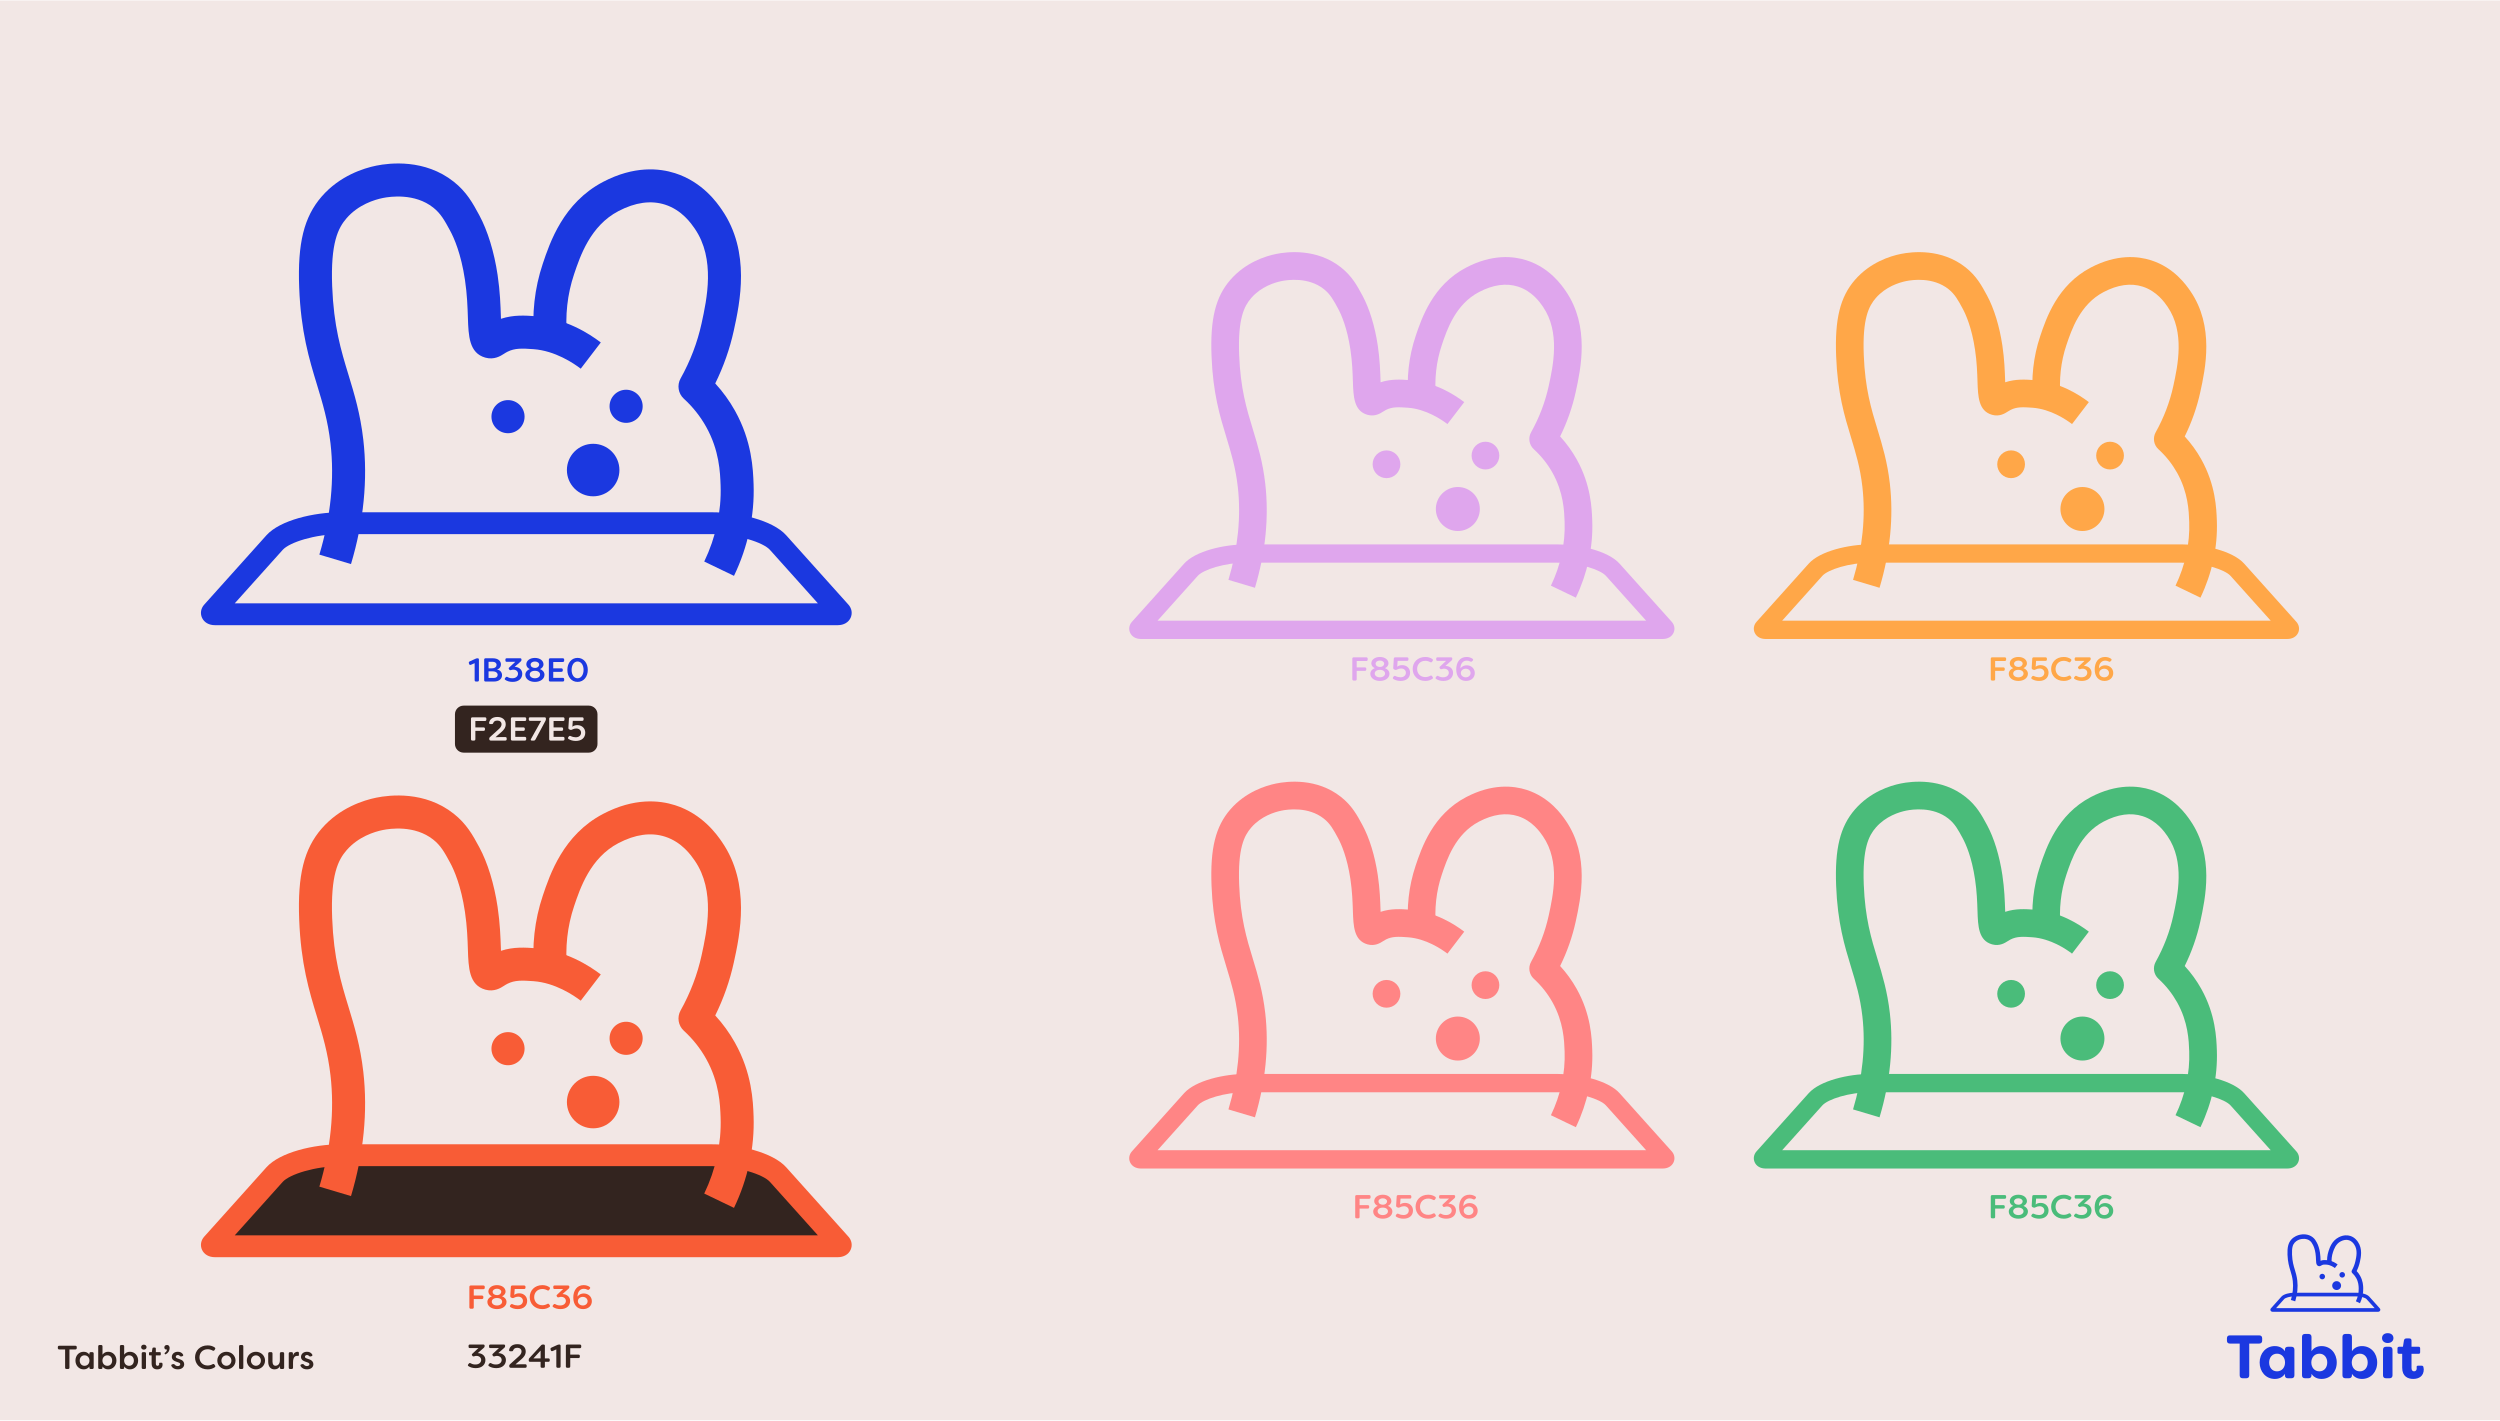 <svg width="1355" height="770" viewBox="0 0 1355 770" fill="none" xmlns="http://www.w3.org/2000/svg">
<g clip-path="url(#clip0_876_1997)">
<path d="M1355 0.239H0V769.76H1355V0.239Z" fill="#F2E7E5"/>
<path d="M421.709 294.073L455.453 331.692C456.062 332.371 455.448 332.924 454.078 332.924H116.448C115.078 332.924 114.464 332.37 115.073 331.692L148.817 294.073C154.183 288.091 170.031 283.577 184.586 283.577H385.939C400.494 283.577 416.343 288.092 421.708 294.073H421.709Z" fill="#F2E7E5"/>
<path d="M454.078 338.845H116.448C113.213 338.845 110.604 337.329 109.469 334.788C108.418 332.434 108.875 329.732 110.662 327.738L144.407 290.118C151.746 281.935 170.175 277.654 184.586 277.654H385.94C400.35 277.654 418.778 281.936 426.118 290.118L459.862 327.736C461.651 329.733 462.108 332.435 461.057 334.789C459.922 337.329 457.313 338.846 454.078 338.846V338.845ZM127.237 327H443.29L417.301 298.026C413.683 293.992 399.915 289.499 385.941 289.499H184.587C170.614 289.499 156.844 293.993 153.226 298.028L127.237 327.001V327Z" fill="#1B38E0"/>
<path d="M190.242 305.728L173.1 300.605C179.308 279.832 181.339 259.561 179.136 240.355C177.709 227.91 174.855 218.533 171.833 208.606C167.534 194.484 163.089 179.881 162.16 155.822C161.234 131.837 164.764 117.556 174.348 106.526C184.197 95.192 197.112 91.169 203.934 89.78C211.341 88.272 230.26 86.096 245.888 98.453C252.945 104.033 256.248 110.137 259.746 116.598C264.304 125.017 267.839 136.535 269.702 149.029C271.038 157.986 271.294 165.828 271.481 171.554C271.494 171.956 271.508 172.37 271.522 172.789C278.372 170.532 284.702 170.988 290.407 171.399C306.397 172.55 319.34 180.803 325.632 185.62L314.757 199.827C310.969 196.928 300.89 190.092 289.122 189.245C282.996 188.804 279.039 188.636 275.05 190.644C274.268 191.038 273.696 191.407 273.091 191.797C271.384 192.899 267.83 195.191 263.034 193.834C254.227 191.341 253.922 182.014 253.599 172.14C253.416 166.555 253.189 159.604 252.006 151.669C249.896 137.519 246.091 128.959 244.011 125.117C240.97 119.499 238.961 115.787 234.789 112.489C224.774 104.571 211.371 106.526 207.503 107.314C202.903 108.251 194.233 110.919 187.851 118.264C183.257 123.551 179.13 131.678 180.037 155.134C180.877 176.884 184.797 189.763 188.948 203.398C192.07 213.653 195.298 224.258 196.91 238.319C199.39 259.944 197.146 282.625 190.24 305.73L190.242 305.728Z" fill="#1B38E0"/>
<path d="M397.824 312.112L381.7 304.358C387.991 291.277 391.057 277.03 390.567 263.16C390.316 256.045 389.895 244.139 382.722 231.306C379.57 225.667 375.506 220.552 370.644 216.104C367.582 213.303 366.849 208.764 368.872 205.141C374.167 195.662 377.995 185.616 380.252 175.283C383.105 162.215 387.88 140.346 376.532 123.884C374.641 121.14 369.616 113.851 360.447 110.914C352.805 108.466 344.307 109.646 335.186 114.422C319.945 122.403 314.431 138.842 311.136 148.664C307.492 159.529 306.225 171.083 307.371 183.004L289.562 184.715C288.174 170.279 289.726 156.236 294.174 142.975C298.053 131.412 305.272 109.89 326.886 98.573C343.729 89.754 357.401 91.15 365.906 93.875C380.884 98.674 388.696 110.006 391.263 113.729C407.015 136.581 400.977 164.239 397.733 179.097C395.576 188.974 392.196 198.612 387.66 207.831C391.797 212.335 395.375 217.274 398.339 222.577C407.622 239.185 408.158 254.37 408.446 262.529C409.038 279.284 405.365 296.43 397.823 312.113L397.824 312.112Z" fill="#1B38E0"/>
<path d="M275.343 234.806C280.3 234.806 284.319 230.787 284.319 225.83C284.319 220.873 280.3 216.854 275.343 216.854C270.386 216.854 266.367 220.873 266.367 225.83C266.367 230.787 270.386 234.806 275.343 234.806Z" fill="#1B38E0"/>
<path d="M339.355 229.19C344.312 229.19 348.331 225.171 348.331 220.214C348.331 215.256 344.312 211.238 339.355 211.238C334.398 211.238 330.379 215.256 330.379 220.214C330.379 225.171 334.398 229.19 339.355 229.19Z" fill="#1B38E0"/>
<path d="M321.493 269.001C329.353 269.001 335.726 262.628 335.726 254.768C335.726 246.907 329.353 240.535 321.493 240.535C313.632 240.535 307.26 246.907 307.26 254.768C307.26 262.628 313.632 269.001 321.493 269.001Z" fill="#1B38E0"/>
<path d="M421.709 636.626L455.453 674.245C456.062 674.924 455.448 675.477 454.078 675.477H116.448C115.078 675.477 114.464 674.923 115.073 674.245L148.817 636.626C154.183 630.644 170.031 626.13 184.586 626.13H385.939C400.494 626.13 416.343 630.645 421.708 636.626H421.709Z" fill="#33241F"/>
<path d="M454.078 681.398H116.448C113.213 681.398 110.604 679.882 109.469 677.341C108.418 674.987 108.875 672.285 110.662 670.291L144.407 632.671C151.746 624.488 170.175 620.207 184.586 620.207H385.94C400.35 620.207 418.778 624.489 426.118 632.671L459.862 670.289C461.651 672.286 462.108 674.988 461.057 677.342C459.922 679.882 457.313 681.398 454.078 681.398ZM127.237 669.554H443.29L417.301 640.58C413.683 636.546 399.915 632.053 385.941 632.053H184.587C170.614 632.053 156.844 636.547 153.226 640.582L127.237 669.554Z" fill="#F85C36"/>
<path d="M190.242 648.281L173.1 643.158C179.308 622.385 181.339 602.114 179.136 582.908C177.709 570.463 174.855 561.086 171.833 551.159C167.534 537.037 163.089 522.434 162.16 498.375C161.234 474.39 164.764 460.109 174.348 449.079C184.197 437.745 197.112 433.722 203.934 432.333C211.341 430.825 230.26 428.649 245.888 441.006C252.945 446.586 256.248 452.69 259.746 459.151C264.304 467.57 267.839 479.088 269.702 491.582C271.038 500.539 271.294 508.381 271.481 514.107C271.494 514.509 271.508 514.923 271.522 515.342C278.372 513.085 284.702 513.541 290.407 513.952C306.397 515.103 319.34 523.356 325.632 528.173L314.757 542.38C310.969 539.481 300.89 532.645 289.122 531.798C282.996 531.357 279.039 531.189 275.05 533.197C274.268 533.591 273.696 533.96 273.091 534.35C271.384 535.452 267.83 537.744 263.034 536.387C254.227 533.894 253.922 524.567 253.599 514.693C253.416 509.108 253.189 502.157 252.006 494.222C249.896 480.072 246.091 471.512 244.011 467.67C240.97 462.052 238.961 458.34 234.789 455.042C224.774 447.124 211.371 449.079 207.503 449.867C202.903 450.804 194.233 453.472 187.851 460.817C183.257 466.104 179.13 474.231 180.037 497.687C180.877 519.437 184.797 532.316 188.948 545.951C192.07 556.206 195.298 566.811 196.91 580.872C199.39 602.497 197.146 625.178 190.24 648.283L190.242 648.281Z" fill="#F85C36"/>
<path d="M397.824 654.665L381.7 646.911C387.991 633.83 391.057 619.583 390.567 605.713C390.316 598.598 389.895 586.692 382.722 573.859C379.57 568.22 375.506 563.105 370.644 558.657C367.582 555.856 366.849 551.317 368.872 547.694C374.167 538.215 377.995 528.169 380.252 517.836C383.105 504.768 387.88 482.899 376.532 466.437C374.641 463.693 369.616 456.404 360.447 453.467C352.805 451.019 344.307 452.199 335.186 456.975C319.945 464.956 314.431 481.395 311.136 491.217C307.492 502.082 306.225 513.636 307.371 525.557L289.562 527.268C288.174 512.832 289.726 498.789 294.174 485.528C298.053 473.965 305.272 452.443 326.886 441.126C343.729 432.307 357.401 433.703 365.906 436.428C380.884 441.227 388.696 452.559 391.263 456.282C407.015 479.134 400.977 506.792 397.733 521.65C395.576 531.527 392.196 541.165 387.66 550.384C391.797 554.888 395.375 559.827 398.339 565.13C407.622 581.738 408.158 596.923 408.446 605.082C409.038 621.837 405.365 638.983 397.823 654.666L397.824 654.665Z" fill="#F85C36"/>
<path d="M275.343 577.359C280.3 577.359 284.319 573.341 284.319 568.383C284.319 563.426 280.3 559.407 275.343 559.407C270.386 559.407 266.367 563.426 266.367 568.383C266.367 573.341 270.386 577.359 275.343 577.359Z" fill="#F85C36"/>
<path d="M339.355 571.743C344.312 571.743 348.331 567.724 348.331 562.767C348.331 557.81 344.312 553.791 339.355 553.791C334.398 553.791 330.379 557.81 330.379 562.767C330.379 567.724 334.398 571.743 339.355 571.743Z" fill="#F85C36"/>
<path d="M321.493 611.554C329.353 611.554 335.726 605.182 335.726 597.321C335.726 589.46 329.353 583.088 321.493 583.088C313.632 583.088 307.26 589.46 307.26 597.321C307.26 605.182 313.632 611.554 321.493 611.554Z" fill="#F85C36"/>
<path d="M874.118 308.815L902.391 340.334C902.901 340.902 902.387 341.366 901.239 341.366H618.35C617.202 341.366 616.688 340.902 617.198 340.334L645.471 308.815C649.967 303.803 663.246 300.02 675.441 300.02H844.148C856.343 300.02 869.622 303.803 874.118 308.815Z" fill="#F2E7E5"/>
<path d="M901.239 346.329H618.35C615.639 346.329 613.454 345.058 612.503 342.93C611.622 340.958 612.005 338.694 613.503 337.023L641.777 305.502C647.926 298.646 663.367 295.059 675.441 295.059H844.148C856.222 295.059 871.662 298.647 877.812 305.502L906.085 337.021C907.584 338.694 907.967 340.958 907.086 342.93C906.135 345.058 903.949 346.329 901.238 346.329H901.239ZM627.389 336.404H892.199L870.423 312.128C867.392 308.748 855.856 304.983 844.147 304.983H675.44C663.732 304.983 652.195 308.748 649.164 312.129L627.389 336.404Z" fill="#DFA6ED"/>
<path d="M680.179 318.581L665.816 314.289C671.017 296.884 672.719 279.9 670.873 263.808C669.678 253.38 667.286 245.524 664.754 237.206C661.152 225.374 657.427 213.139 656.649 192.98C655.873 172.884 658.831 160.918 666.861 151.677C675.113 142.181 685.934 138.81 691.65 137.646C697.856 136.382 713.707 134.559 726.802 144.913C732.715 149.588 735.483 154.702 738.413 160.116C742.232 167.17 745.194 176.82 746.755 187.289C747.874 194.793 748.089 201.364 748.246 206.162C748.257 206.499 748.268 206.846 748.28 207.197C754.02 205.306 759.323 205.688 764.103 206.032C777.501 206.996 788.345 213.911 793.617 217.947L784.505 229.85C781.332 227.421 772.886 221.693 763.027 220.984C757.894 220.615 754.579 220.473 751.237 222.156C750.582 222.486 750.103 222.795 749.596 223.122C748.165 224.045 745.188 225.966 741.169 224.829C733.79 222.74 733.534 214.926 733.264 206.652C733.111 201.973 732.921 196.149 731.929 189.5C730.161 177.644 726.973 170.472 725.23 167.253C722.682 162.546 720.999 159.436 717.503 156.672C709.112 150.038 697.882 151.676 694.641 152.336C690.786 153.121 683.523 155.356 678.175 161.51C674.326 165.94 670.868 172.749 671.628 192.402C672.332 210.625 675.616 221.416 679.094 232.841C681.71 241.434 684.415 250.319 685.765 262.1C687.843 280.219 685.963 299.222 680.177 318.581H680.179Z" fill="#DFA6ED"/>
<path d="M854.105 323.929L840.595 317.432C845.866 306.472 848.435 294.535 848.024 282.913C847.814 276.952 847.461 266.976 841.451 256.223C838.81 251.498 835.405 247.213 831.332 243.486C828.767 241.139 828.152 237.336 829.848 234.301C834.284 226.358 837.492 217.941 839.383 209.284C841.774 198.335 845.774 180.012 836.266 166.219C834.681 163.92 830.471 157.812 822.789 155.352C816.386 153.301 809.266 154.29 801.624 158.291C788.854 164.978 784.234 178.752 781.473 186.981C778.42 196.085 777.358 205.765 778.318 215.753L763.396 217.187C762.233 205.092 763.534 193.325 767.26 182.215C770.51 172.526 776.559 154.494 794.668 145.012C808.78 137.623 820.235 138.793 827.361 141.076C839.911 145.097 846.456 154.591 848.607 157.711C861.805 176.858 856.746 200.031 854.028 212.481C852.221 220.757 849.388 228.832 845.588 236.556C849.054 240.33 852.052 244.468 854.536 248.911C862.314 262.826 862.763 275.549 863.004 282.385C863.5 296.423 860.422 310.79 854.103 323.93L854.105 323.929Z" fill="#DFA6ED"/>
<path d="M751.482 259.156C755.635 259.156 759.002 255.789 759.002 251.636C759.002 247.483 755.635 244.116 751.482 244.116C747.329 244.116 743.962 247.483 743.962 251.636C743.962 255.789 747.329 259.156 751.482 259.156Z" fill="#DFA6ED"/>
<path d="M805.116 254.451C809.269 254.451 812.636 251.084 812.636 246.931C812.636 242.778 809.269 239.411 805.116 239.411C800.963 239.411 797.596 242.778 797.596 246.931C797.596 251.084 800.963 254.451 805.116 254.451Z" fill="#DFA6ED"/>
<path d="M790.15 287.808C796.736 287.808 802.075 282.469 802.075 275.883C802.075 269.297 796.736 263.958 790.15 263.958C783.564 263.958 778.225 269.297 778.225 275.883C778.225 282.469 783.564 287.808 790.15 287.808Z" fill="#DFA6ED"/>
<path d="M874.118 595.829L902.391 627.348C902.901 627.916 902.387 628.38 901.239 628.38H618.35C617.202 628.38 616.688 627.916 617.198 627.348L645.471 595.829C649.967 590.817 663.246 587.034 675.441 587.034H844.148C856.343 587.034 869.622 590.817 874.118 595.829Z" fill="#F2E7E5"/>
<path d="M901.239 633.342H618.35C615.639 633.342 613.454 632.071 612.503 629.943C611.622 627.971 612.005 625.707 613.503 624.036L641.777 592.515C647.926 585.659 663.367 582.072 675.441 582.072H844.148C856.222 582.072 871.662 585.66 877.812 592.515L906.085 624.034C907.584 625.707 907.967 627.971 907.086 629.943C906.135 632.071 903.949 633.342 901.238 633.342H901.239ZM627.389 623.418H892.199L870.423 599.142C867.392 595.762 855.856 591.997 844.147 591.997H675.44C663.732 591.997 652.195 595.762 649.164 599.143L627.389 623.418Z" fill="#FF8585"/>
<path d="M680.179 605.595L665.816 601.303C671.017 583.898 672.719 566.914 670.873 550.822C669.678 540.394 667.286 532.538 664.754 524.22C661.152 512.388 657.427 500.153 656.649 479.994C655.873 459.898 658.831 447.932 666.861 438.691C675.113 429.195 685.934 425.824 691.65 424.66C697.856 423.396 713.707 421.573 726.802 431.927C732.715 436.602 735.483 441.716 738.413 447.13C742.232 454.184 745.194 463.834 746.755 474.303C747.874 481.807 748.089 488.378 748.246 493.176C748.257 493.513 748.268 493.86 748.28 494.211C754.02 492.32 759.323 492.702 764.103 493.046C777.501 494.01 788.345 500.925 793.617 504.961L784.505 516.864C781.332 514.435 772.886 508.707 763.027 507.998C757.894 507.629 754.579 507.487 751.237 509.17C750.582 509.5 750.103 509.809 749.596 510.136C748.165 511.059 745.188 512.98 741.169 511.843C733.79 509.754 733.534 501.94 733.264 493.666C733.111 488.987 732.921 483.163 731.929 476.514C730.161 464.658 726.973 457.486 725.23 454.267C722.682 449.56 720.999 446.45 717.503 443.686C709.112 437.052 697.882 438.69 694.641 439.35C690.786 440.135 683.523 442.37 678.175 448.524C674.326 452.954 670.868 459.763 671.628 479.416C672.332 497.639 675.616 508.43 679.094 519.855C681.71 528.448 684.415 537.333 685.765 549.114C687.843 567.233 685.963 586.236 680.177 605.595H680.179Z" fill="#FF8585"/>
<path d="M854.105 610.943L840.595 604.446C845.866 593.486 848.435 581.549 848.024 569.927C847.814 563.966 847.461 553.99 841.451 543.237C838.81 538.512 835.405 534.227 831.332 530.5C828.767 528.153 828.152 524.35 829.848 521.315C834.284 513.372 837.492 504.955 839.383 496.298C841.774 485.349 845.774 467.026 836.266 453.233C834.681 450.934 830.471 444.826 822.789 442.366C816.386 440.315 809.266 441.304 801.624 445.305C788.854 451.992 784.234 465.766 781.473 473.995C778.42 483.099 777.358 492.779 778.318 502.767L763.396 504.201C762.233 492.106 763.534 480.339 767.26 469.229C770.51 459.54 776.559 441.508 794.668 432.026C808.78 424.637 820.235 425.807 827.361 428.09C839.911 432.111 846.456 441.605 848.607 444.725C861.805 463.872 856.746 487.045 854.028 499.495C852.221 507.771 849.388 515.846 845.588 523.57C849.054 527.344 852.052 531.482 854.536 535.925C862.314 549.84 862.763 562.563 863.004 569.399C863.5 583.437 860.422 597.804 854.103 610.944L854.105 610.943Z" fill="#FF8585"/>
<path d="M751.482 546.17C755.635 546.17 759.002 542.804 759.002 538.65C759.002 534.497 755.635 531.13 751.482 531.13C747.329 531.13 743.962 534.497 743.962 538.65C743.962 542.804 747.329 546.17 751.482 546.17Z" fill="#FF8585"/>
<path d="M805.116 541.465C809.269 541.465 812.636 538.098 812.636 533.945C812.636 529.792 809.269 526.425 805.116 526.425C800.963 526.425 797.596 529.792 797.596 533.945C797.596 538.098 800.963 541.465 805.116 541.465Z" fill="#FF8585"/>
<path d="M790.15 574.821C796.736 574.821 802.075 569.482 802.075 562.896C802.075 556.31 796.736 550.971 790.15 550.971C783.564 550.971 778.225 556.31 778.225 562.896C778.225 569.482 783.564 574.821 790.15 574.821Z" fill="#FF8585"/>
<path d="M1212.65 308.815L1240.93 340.334C1241.44 340.902 1240.92 341.366 1239.77 341.366H956.885C955.737 341.366 955.223 340.902 955.733 340.334L984.006 308.815C988.502 303.803 1001.78 300.02 1013.98 300.02H1182.68C1194.88 300.02 1208.16 303.803 1212.65 308.815Z" fill="#F2E7E5"/>
<path d="M1239.77 346.329H956.884C954.173 346.329 951.988 345.058 951.037 342.93C950.156 340.958 950.539 338.694 952.037 337.023L980.311 305.502C986.46 298.646 1001.9 295.059 1013.98 295.059H1182.68C1194.76 295.059 1210.2 298.647 1216.35 305.502L1244.62 337.021C1246.12 338.694 1246.5 340.958 1245.62 342.93C1244.67 345.058 1242.48 346.329 1239.77 346.329ZM965.924 336.404H1230.73L1208.96 312.128C1205.93 308.748 1194.39 304.983 1182.68 304.983H1013.98C1002.27 304.983 990.73 308.748 987.699 312.129L965.924 336.404Z" fill="#FFA748"/>
<path d="M1018.71 318.581L1004.35 314.289C1009.55 296.884 1011.25 279.9 1009.41 263.808C1008.21 253.38 1005.82 245.524 1003.29 237.206C999.687 225.374 995.962 213.139 995.184 192.98C994.408 172.884 997.366 160.918 1005.4 151.677C1013.65 142.181 1024.47 138.81 1030.18 137.646C1036.39 136.382 1052.24 134.559 1065.34 144.913C1071.25 149.588 1074.02 154.702 1076.95 160.116C1080.77 167.17 1083.73 176.82 1085.29 187.289C1086.41 194.793 1086.62 201.364 1086.78 206.162C1086.79 206.499 1086.8 206.846 1086.81 207.197C1092.55 205.306 1097.86 205.688 1102.64 206.032C1116.04 206.996 1126.88 213.911 1132.15 217.947L1123.04 229.85C1119.87 227.421 1111.42 221.693 1101.56 220.984C1096.43 220.615 1093.11 220.473 1089.77 222.156C1089.12 222.486 1088.64 222.795 1088.13 223.122C1086.7 224.045 1083.72 225.966 1079.7 224.829C1072.32 222.74 1072.07 214.926 1071.8 206.652C1071.65 201.973 1071.46 196.149 1070.46 189.5C1068.7 177.644 1065.51 170.472 1063.76 167.253C1061.22 162.546 1059.53 159.436 1056.04 156.672C1047.65 150.038 1036.42 151.676 1033.18 152.336C1029.32 153.121 1022.06 155.356 1016.71 161.51C1012.86 165.94 1009.4 172.749 1010.16 192.402C1010.87 210.625 1014.15 221.416 1017.63 232.841C1020.24 241.434 1022.95 250.319 1024.3 262.1C1026.38 280.219 1024.5 299.222 1018.71 318.581H1018.71Z" fill="#FFA748"/>
<path d="M1192.64 323.929L1179.13 317.432C1184.4 306.472 1186.97 294.535 1186.56 282.913C1186.35 276.952 1186 266.976 1179.99 256.223C1177.34 251.498 1173.94 247.213 1169.87 243.486C1167.3 241.139 1166.69 237.336 1168.38 234.301C1172.82 226.358 1176.03 217.941 1177.92 209.284C1180.31 198.335 1184.31 180.012 1174.8 166.219C1173.22 163.92 1169.01 157.812 1161.32 155.352C1154.92 153.301 1147.8 154.29 1140.16 158.291C1127.39 164.978 1122.77 178.752 1120.01 186.981C1116.95 196.085 1115.89 205.765 1116.85 215.753L1101.93 217.187C1100.77 205.092 1102.07 193.325 1105.79 182.215C1109.04 172.526 1115.09 154.494 1133.2 145.012C1147.31 137.623 1158.77 138.793 1165.9 141.076C1178.45 145.097 1184.99 154.591 1187.14 157.711C1200.34 176.858 1195.28 200.031 1192.56 212.481C1190.76 220.757 1187.92 228.832 1184.12 236.556C1187.59 240.33 1190.59 244.468 1193.07 248.911C1200.85 262.826 1201.3 275.549 1201.54 282.385C1202.03 296.423 1198.96 310.79 1192.64 323.93L1192.64 323.929Z" fill="#FFA748"/>
<path d="M1090.02 259.156C1094.17 259.156 1097.54 255.789 1097.54 251.636C1097.54 247.483 1094.17 244.116 1090.02 244.116C1085.86 244.116 1082.5 247.483 1082.5 251.636C1082.5 255.789 1085.86 259.156 1090.02 259.156Z" fill="#FFA748"/>
<path d="M1143.65 254.451C1147.8 254.451 1151.17 251.084 1151.17 246.931C1151.17 242.778 1147.8 239.411 1143.65 239.411C1139.5 239.411 1136.13 242.778 1136.13 246.931C1136.13 251.084 1139.5 254.451 1143.65 254.451Z" fill="#FFA748"/>
<path d="M1128.68 287.808C1135.27 287.808 1140.61 282.469 1140.61 275.883C1140.61 269.297 1135.27 263.958 1128.68 263.958C1122.1 263.958 1116.76 269.297 1116.76 275.883C1116.76 282.469 1122.1 287.808 1128.68 287.808Z" fill="#FFA748"/>
<path d="M1212.65 595.829L1240.93 627.348C1241.44 627.916 1240.92 628.38 1239.77 628.38H956.885C955.737 628.38 955.223 627.916 955.733 627.348L984.006 595.829C988.502 590.817 1001.78 587.034 1013.98 587.034H1182.68C1194.88 587.034 1208.16 590.817 1212.65 595.829Z" fill="#F2E7E5"/>
<path d="M1239.77 633.342H956.884C954.173 633.342 951.988 632.071 951.037 629.943C950.156 627.971 950.539 625.707 952.037 624.036L980.311 592.515C986.46 585.659 1001.9 582.072 1013.98 582.072H1182.68C1194.76 582.072 1210.2 585.66 1216.35 592.515L1244.62 624.034C1246.12 625.707 1246.5 627.971 1245.62 629.943C1244.67 632.071 1242.48 633.342 1239.77 633.342ZM965.924 623.418H1230.73L1208.96 599.142C1205.93 595.762 1194.39 591.997 1182.68 591.997H1013.98C1002.27 591.997 990.73 595.762 987.699 599.143L965.924 623.418Z" fill="#4ABC7A"/>
<path d="M1018.71 605.595L1004.35 601.303C1009.55 583.898 1011.25 566.914 1009.41 550.822C1008.21 540.394 1005.82 532.538 1003.29 524.22C999.687 512.388 995.962 500.153 995.184 479.994C994.408 459.898 997.366 447.932 1005.4 438.691C1013.65 429.195 1024.47 425.824 1030.18 424.66C1036.39 423.396 1052.24 421.573 1065.34 431.927C1071.25 436.602 1074.02 441.716 1076.95 447.13C1080.77 454.184 1083.73 463.834 1085.29 474.303C1086.41 481.807 1086.62 488.378 1086.78 493.176C1086.79 493.513 1086.8 493.86 1086.81 494.211C1092.55 492.32 1097.86 492.702 1102.64 493.046C1116.04 494.01 1126.88 500.925 1132.15 504.961L1123.04 516.864C1119.87 514.435 1111.42 508.707 1101.56 507.998C1096.43 507.629 1093.11 507.487 1089.77 509.17C1089.12 509.5 1088.64 509.809 1088.13 510.136C1086.7 511.059 1083.72 512.98 1079.7 511.843C1072.32 509.754 1072.07 501.94 1071.8 493.666C1071.65 488.987 1071.46 483.163 1070.46 476.514C1068.7 464.658 1065.51 457.486 1063.76 454.267C1061.22 449.56 1059.53 446.45 1056.04 443.686C1047.65 437.052 1036.42 438.69 1033.18 439.35C1029.32 440.135 1022.06 442.37 1016.71 448.524C1012.86 452.954 1009.4 459.763 1010.16 479.416C1010.87 497.639 1014.15 508.43 1017.63 519.855C1020.24 528.448 1022.95 537.333 1024.3 549.114C1026.38 567.233 1024.5 586.236 1018.71 605.595H1018.71Z" fill="#4ABC7A"/>
<path d="M1192.64 610.943L1179.13 604.446C1184.4 593.486 1186.97 581.549 1186.56 569.927C1186.35 563.966 1186 553.99 1179.99 543.237C1177.34 538.512 1173.94 534.227 1169.87 530.5C1167.3 528.153 1166.69 524.35 1168.38 521.315C1172.82 513.372 1176.03 504.955 1177.92 496.298C1180.31 485.349 1184.31 467.026 1174.8 453.233C1173.22 450.934 1169.01 444.826 1161.32 442.366C1154.92 440.315 1147.8 441.304 1140.16 445.305C1127.39 451.992 1122.77 465.766 1120.01 473.995C1116.95 483.099 1115.89 492.779 1116.85 502.767L1101.93 504.201C1100.77 492.106 1102.07 480.339 1105.79 469.229C1109.04 459.54 1115.09 441.508 1133.2 432.026C1147.31 424.637 1158.77 425.807 1165.9 428.09C1178.45 432.111 1184.99 441.605 1187.14 444.725C1200.34 463.872 1195.28 487.045 1192.56 499.495C1190.76 507.771 1187.92 515.846 1184.12 523.57C1187.59 527.344 1190.59 531.482 1193.07 535.925C1200.85 549.84 1201.3 562.563 1201.54 569.399C1202.03 583.437 1198.96 597.804 1192.64 610.944L1192.64 610.943Z" fill="#4ABC7A"/>
<path d="M1090.02 546.17C1094.17 546.17 1097.54 542.804 1097.54 538.65C1097.54 534.497 1094.17 531.13 1090.02 531.13C1085.86 531.13 1082.5 534.497 1082.5 538.65C1082.5 542.804 1085.86 546.17 1090.02 546.17Z" fill="#4ABC7A"/>
<path d="M1143.65 541.465C1147.8 541.465 1151.17 538.098 1151.17 533.945C1151.17 529.792 1147.8 526.425 1143.65 526.425C1139.5 526.425 1136.13 529.792 1136.13 533.945C1136.13 538.098 1139.5 541.465 1143.65 541.465Z" fill="#4ABC7A"/>
<path d="M1128.68 574.821C1135.27 574.821 1140.61 569.482 1140.61 562.896C1140.61 556.31 1135.27 550.971 1128.68 550.971C1122.1 550.971 1116.76 556.31 1116.76 562.896C1116.76 569.482 1122.1 574.821 1128.68 574.821Z" fill="#4ABC7A"/>
<path d="M261.962 696.737C262.448 696.737 262.736 697.007 262.736 697.493V697.961C262.736 698.447 262.448 698.735 261.962 698.735H256.778V702.191H261.206C261.692 702.191 261.98 702.461 261.98 702.947V703.307C261.98 703.793 261.692 704.081 261.206 704.081H256.778V708.581C256.778 709.067 256.508 709.337 256.022 709.337H255.158C254.672 709.337 254.402 709.067 254.402 708.581V697.493C254.402 697.007 254.672 696.737 255.158 696.737H261.962ZM269.36 709.535C266.336 709.535 264.158 707.897 264.158 705.629C264.158 704.207 265.292 703.019 266.588 702.587C265.598 702.191 264.698 701.237 264.698 700.031C264.698 698.033 266.606 696.539 269.36 696.539C272.114 696.539 274.004 698.033 274.004 700.031C274.004 701.237 273.104 702.191 272.114 702.587C273.374 703.001 274.544 704.171 274.544 705.629C274.544 707.897 272.366 709.535 269.36 709.535ZM269.378 701.957C270.854 701.957 271.682 701.021 271.682 700.157C271.682 699.239 270.746 698.483 269.36 698.483C267.956 698.483 267.02 699.239 267.02 700.157C267.02 701.147 267.884 701.957 269.378 701.957ZM269.36 707.573C271.034 707.573 272.15 706.655 272.15 705.521C272.15 704.477 271.196 703.523 269.378 703.523C267.56 703.523 266.552 704.369 266.552 705.521C266.552 706.655 267.668 707.573 269.36 707.573ZM280.592 709.535C279.062 709.535 277.694 709.139 276.686 708.491C276.272 708.221 276.272 707.807 276.578 707.429L276.83 707.087C277.118 706.727 277.478 706.709 277.892 706.925C278.72 707.339 279.818 707.555 280.556 707.555C282.41 707.555 283.436 706.457 283.436 705.053C283.436 703.847 282.482 702.785 280.826 702.785C280.088 702.785 279.278 703.001 278.594 703.379C278.216 703.595 277.928 703.667 277.55 703.505L277.136 703.325C276.722 703.145 276.56 702.875 276.578 702.425L276.884 697.475C276.92 696.971 277.19 696.737 277.676 696.737H284.066C284.552 696.737 284.822 697.007 284.822 697.493V697.889C284.822 698.375 284.552 698.645 284.066 698.645H278.972L278.738 701.849C279.368 701.273 280.358 700.967 281.42 700.967C284.066 700.967 285.722 702.857 285.722 705.053C285.722 707.699 283.868 709.535 280.592 709.535ZM293.971 709.535C289.705 709.535 287.113 706.547 287.113 703.037C287.113 699.527 289.705 696.539 293.971 696.539C295.573 696.539 296.743 696.971 297.751 697.637C298.147 697.925 298.201 698.285 297.931 698.699L297.643 699.113C297.373 699.527 297.031 699.563 296.581 699.311C295.825 698.879 294.871 698.627 293.971 698.627C291.181 698.627 289.525 700.643 289.525 703.037C289.525 705.431 291.181 707.447 293.971 707.447C294.871 707.447 295.825 707.195 296.581 706.763C297.031 706.511 297.373 706.547 297.643 706.961L297.931 707.375C298.201 707.789 298.183 708.113 297.841 708.365C296.815 709.067 295.627 709.535 293.971 709.535ZM303.79 709.535C302.134 709.535 300.766 709.103 299.794 708.437C299.434 708.185 299.416 707.825 299.686 707.501L300.064 707.033C300.334 706.709 300.658 706.673 301.018 706.889C301.954 707.429 302.674 707.555 303.682 707.555C305.716 707.555 306.706 706.277 306.706 705.107C306.706 703.793 305.59 702.893 304.15 702.893C303.862 702.893 303.376 702.929 302.926 703.127C302.548 703.271 302.26 703.235 302.008 702.911L301.828 702.659C301.576 702.335 301.594 702.011 301.936 701.723L305.23 698.645H300.55C300.118 698.645 299.884 698.393 299.884 697.979V697.403C299.884 696.989 300.118 696.737 300.55 696.737H307.894C308.326 696.737 308.578 696.989 308.578 697.403V697.619C308.578 697.961 308.452 698.213 308.2 698.447L304.888 701.381C305.158 701.381 305.41 701.399 305.644 701.453C307.444 701.723 309.01 703.001 309.01 705.143C309.01 707.591 307.156 709.535 303.79 709.535ZM316.033 709.535C312.685 709.535 310.723 707.033 310.723 703.289C310.723 699.581 312.595 696.539 316.321 696.539C317.581 696.539 318.715 696.881 319.579 697.511C319.993 697.799 319.975 698.213 319.615 698.591L319.327 698.879C319.003 699.203 318.679 699.203 318.265 698.969C317.779 698.681 317.113 698.519 316.429 698.519C314.413 698.519 313.009 700.103 313.009 702.731C313.855 701.525 315.169 701.057 316.375 701.057C318.715 701.057 320.785 702.677 320.785 705.251C320.785 707.735 318.877 709.535 316.033 709.535ZM315.907 707.573C317.329 707.573 318.481 706.637 318.481 705.251C318.481 703.847 317.293 702.911 315.889 702.911C314.413 702.911 313.207 703.901 313.207 705.251C313.207 706.601 314.413 707.573 315.907 707.573Z" fill="#F85C36"/>
<path d="M257.876 741.535C256.22 741.535 254.852 741.103 253.88 740.437C253.52 740.185 253.502 739.825 253.772 739.501L254.15 739.033C254.42 738.709 254.744 738.673 255.104 738.889C256.04 739.429 256.76 739.555 257.768 739.555C259.802 739.555 260.792 738.277 260.792 737.107C260.792 735.793 259.676 734.893 258.236 734.893C257.948 734.893 257.462 734.929 257.012 735.127C256.634 735.271 256.346 735.235 256.094 734.911L255.914 734.659C255.662 734.335 255.68 734.011 256.022 733.723L259.316 730.645H254.636C254.204 730.645 253.97 730.393 253.97 729.979V729.403C253.97 728.989 254.204 728.737 254.636 728.737H261.98C262.412 728.737 262.664 728.989 262.664 729.403V729.619C262.664 729.961 262.538 730.213 262.286 730.447L258.974 733.381C259.244 733.381 259.496 733.399 259.73 733.453C261.53 733.723 263.096 735.001 263.096 737.143C263.096 739.591 261.242 741.535 257.876 741.535ZM268.985 741.535C267.329 741.535 265.961 741.103 264.989 740.437C264.629 740.185 264.611 739.825 264.881 739.501L265.259 739.033C265.529 738.709 265.853 738.673 266.213 738.889C267.149 739.429 267.869 739.555 268.877 739.555C270.911 739.555 271.901 738.277 271.901 737.107C271.901 735.793 270.785 734.893 269.345 734.893C269.057 734.893 268.571 734.929 268.121 735.127C267.743 735.271 267.455 735.235 267.203 734.911L267.023 734.659C266.771 734.335 266.789 734.011 267.131 733.723L270.425 730.645H265.745C265.313 730.645 265.079 730.393 265.079 729.979V729.403C265.079 728.989 265.313 728.737 265.745 728.737H273.089C273.521 728.737 273.773 728.989 273.773 729.403V729.619C273.773 729.961 273.647 730.213 273.395 730.447L270.083 733.381C270.353 733.381 270.605 733.399 270.839 733.453C272.639 733.723 274.205 735.001 274.205 737.143C274.205 739.591 272.351 741.535 268.985 741.535ZM276.855 741.337C276.387 741.337 276.117 741.103 276.027 740.653L276.009 740.473C275.937 740.077 276.045 739.771 276.351 739.483L280.941 735.343C281.913 734.497 282.669 733.633 282.669 732.517C282.669 731.239 281.733 730.501 280.383 730.501C279.051 730.501 278.457 731.095 278.241 731.725C278.079 732.157 277.881 732.391 277.431 732.391H276.639C276.135 732.391 275.811 732.103 275.937 731.599C276.225 730.123 277.467 728.539 280.419 728.539C283.137 728.539 284.937 730.087 284.937 732.517C284.937 734.389 283.803 735.667 282.615 736.693L279.447 739.447L279.465 739.519C280.131 739.447 282.003 739.429 282.183 739.429H284.703C285.189 739.429 285.459 739.699 285.459 740.185V740.581C285.459 741.067 285.189 741.337 284.703 741.337H276.855ZM293.688 741.337C293.256 741.337 293.004 741.085 293.004 740.635V738.097H287.262C286.812 738.097 286.578 737.845 286.578 737.395V736.981C286.578 736.639 286.668 736.387 286.902 736.117L293.31 729.115C293.544 728.845 293.814 728.737 294.174 728.737H294.624C295.074 728.737 295.326 728.989 295.326 729.439V736.261H297.252C297.702 736.261 297.954 736.513 297.954 736.963V737.395C297.954 737.845 297.702 738.097 297.252 738.097H295.326V740.635C295.326 741.085 295.074 741.337 294.624 741.337H293.688ZM289.098 736.261H293.004V732.013L289.098 736.261ZM302.279 741.337C301.793 741.337 301.523 741.067 301.523 740.581V731.383L299.507 732.265C299.039 732.463 298.679 732.283 298.535 731.815L298.409 731.419C298.265 730.969 298.427 730.627 298.841 730.429L302.135 728.935C302.477 728.791 302.747 728.737 303.197 728.737C303.611 728.737 303.845 729.007 303.845 729.493V740.581C303.845 741.067 303.575 741.337 303.089 741.337H302.279ZM314.257 728.737C314.743 728.737 315.031 729.007 315.031 729.493V729.961C315.031 730.447 314.743 730.735 314.257 730.735H309.073V734.191H313.501C313.987 734.191 314.275 734.461 314.275 734.947V735.307C314.275 735.793 313.987 736.081 313.501 736.081H309.073V740.581C309.073 741.067 308.803 741.337 308.317 741.337H307.453C306.967 741.337 306.697 741.067 306.697 740.581V729.493C306.697 729.007 306.967 728.737 307.453 728.737H314.257Z" fill="#33241F"/>
<path d="M319.127 382.449H251.294C248.693 382.449 246.585 384.557 246.585 387.158V403.224C246.585 405.825 248.693 407.933 251.294 407.933H319.127C321.728 407.933 323.836 405.825 323.836 403.224V387.158C323.836 384.557 321.728 382.449 319.127 382.449Z" fill="#33241F"/>
<path d="M257.254 368.638V359.437L255.237 360.32C254.769 360.517 254.409 360.338 254.265 359.87L254.139 359.474C253.995 359.024 254.157 358.682 254.571 358.484L257.866 356.99C258.208 356.845 258.478 356.792 258.928 356.792C259.342 356.792 259.576 357.062 259.576 357.548V368.64C259.576 369.125 259.306 369.396 258.82 369.396H258.01C257.524 369.396 257.254 369.125 257.254 368.64V368.638Z" fill="#1B38E0"/>
<path d="M272.108 365.937C272.108 368.026 270.361 369.394 267.751 369.394H263.178C262.692 369.394 262.422 369.123 262.422 368.638V357.546C262.422 357.06 262.692 356.79 263.178 356.79H267.193C269.696 356.79 271.514 358.05 271.514 360.139C271.514 361.31 270.866 362.444 269.317 362.894C271.171 363.128 272.108 364.514 272.108 365.937ZM264.798 358.698V362.227H266.527C268.4 362.227 269.138 361.309 269.138 360.373C269.138 359.293 268.22 358.698 267.085 358.698H264.798ZM269.731 365.792C269.731 364.82 268.903 363.866 266.94 363.866H264.797V367.449H267.696C268.92 367.449 269.73 366.764 269.73 365.792H269.731Z" fill="#1B38E0"/>
<path d="M273.849 368.493C273.489 368.241 273.471 367.881 273.741 367.556L274.119 367.088C274.389 366.764 274.713 366.728 275.073 366.943C276.01 367.484 276.73 367.61 277.738 367.61C279.773 367.61 280.763 366.332 280.763 365.161C280.763 363.847 279.646 362.946 278.206 362.946C277.918 362.946 277.432 362.982 276.982 363.18C276.604 363.325 276.316 363.288 276.064 362.964L275.884 362.712C275.632 362.388 275.65 362.064 275.992 361.775L279.287 358.696H274.606C274.173 358.696 273.939 358.444 273.939 358.03V357.454C273.939 357.04 274.173 356.788 274.606 356.788H281.952C282.385 356.788 282.637 357.04 282.637 357.454V357.67C282.637 358.013 282.511 358.265 282.259 358.498L278.946 361.434C279.217 361.434 279.468 361.452 279.702 361.505C281.503 361.776 283.069 363.054 283.069 365.196C283.069 367.645 281.215 369.59 277.847 369.59C276.19 369.59 274.822 369.157 273.85 368.491L273.849 368.493Z" fill="#1B38E0"/>
<path d="M284.722 365.685C284.722 364.262 285.856 363.074 287.153 362.642C286.162 362.246 285.262 361.291 285.262 360.085C285.262 358.086 287.17 356.592 289.925 356.592C292.68 356.592 294.571 358.086 294.571 360.085C294.571 361.291 293.671 362.245 292.68 362.642C293.94 363.056 295.111 364.226 295.111 365.685C295.111 367.954 292.932 369.592 289.925 369.592C286.9 369.592 284.721 367.953 284.721 365.685H284.722ZM292.716 365.576C292.716 364.532 291.762 363.578 289.943 363.578C288.124 363.578 287.116 364.424 287.116 365.576C287.116 366.711 288.232 367.629 289.925 367.629C291.6 367.629 292.716 366.711 292.716 365.576ZM292.248 360.211C292.248 359.293 291.312 358.536 289.925 358.536C288.521 358.536 287.584 359.293 287.584 360.211C287.584 361.201 288.448 362.012 289.943 362.012C291.42 362.012 292.248 361.075 292.248 360.211Z" fill="#1B38E0"/>
<path d="M299.86 358.788V362.245H304.253C304.739 362.245 305.027 362.516 305.027 363.002V363.361C305.027 363.847 304.739 364.135 304.253 364.135H299.86V367.394H305.027C305.513 367.394 305.783 367.682 305.783 368.168V368.637C305.783 369.122 305.512 369.393 305.027 369.393H298.239C297.753 369.393 297.483 369.122 297.483 368.637V357.545C297.483 357.059 297.753 356.789 298.239 356.789H305.027C305.513 356.789 305.783 357.059 305.783 357.545V358.014C305.783 358.499 305.512 358.787 305.027 358.787H299.86V358.788Z" fill="#1B38E0"/>
<path d="M307.51 363.092C307.51 359.49 309.599 356.573 313.038 356.573C316.459 356.573 318.583 359.49 318.583 363.092C318.583 366.675 316.458 369.592 313.038 369.592C309.599 369.592 307.51 366.675 307.51 363.092ZM316.296 363.092C316.296 360.553 315.054 358.536 313.037 358.536C311.02 358.536 309.814 360.553 309.814 363.092C309.814 365.613 311.021 367.629 313.037 367.629C315.053 367.629 316.296 365.612 316.296 363.092Z" fill="#1B38E0"/>
<path d="M263.61 389.546V390.015C263.61 390.5 263.322 390.788 262.836 390.788H257.65V394.245H262.079C262.565 394.245 262.853 394.516 262.853 395.002V395.361C262.853 395.847 262.565 396.135 262.079 396.135H257.65V400.637C257.65 401.122 257.379 401.393 256.894 401.393H256.03C255.544 401.393 255.274 401.122 255.274 400.637V389.545C255.274 389.059 255.544 388.789 256.03 388.789H262.836C263.322 388.789 263.61 389.06 263.61 389.546Z" fill="#F2E7E5"/>
<path d="M265.192 400.709L265.174 400.529C265.102 400.133 265.21 399.827 265.516 399.539L270.107 395.397C271.079 394.551 271.836 393.687 271.836 392.571C271.836 391.293 270.9 390.554 269.549 390.554C268.216 390.554 267.622 391.148 267.406 391.778C267.244 392.211 267.046 392.445 266.595 392.445H265.803C265.299 392.445 264.975 392.157 265.101 391.652C265.389 390.175 266.631 388.591 269.584 388.591C272.303 388.591 274.103 390.14 274.103 392.57C274.103 394.442 272.969 395.72 271.78 396.747L268.611 399.502L268.629 399.574C269.296 399.502 271.168 399.484 271.348 399.484H273.869C274.355 399.484 274.625 399.754 274.625 400.24V400.636C274.625 401.121 274.355 401.392 273.869 401.392H266.018C265.55 401.392 265.28 401.158 265.19 400.707L265.192 400.709Z" fill="#F2E7E5"/>
<path d="M279.286 390.788V394.245H283.679C284.165 394.245 284.453 394.516 284.453 395.002V395.361C284.453 395.847 284.165 396.135 283.679 396.135H279.286V399.394H284.453C284.939 399.394 285.209 399.682 285.209 400.168V400.637C285.209 401.122 284.938 401.393 284.453 401.393H277.665C277.179 401.393 276.909 401.122 276.909 400.637V389.545C276.909 389.059 277.179 388.789 277.665 388.789H284.453C284.939 388.789 285.209 389.059 285.209 389.545V390.014C285.209 390.499 284.938 390.787 284.453 390.787H279.286V390.788Z" fill="#F2E7E5"/>
<path d="M287.763 400.583L293.291 390.698H287.277C286.845 390.698 286.61 390.446 286.61 390.032V389.456C286.61 389.042 286.844 388.79 287.277 388.79H295.217C295.631 388.79 295.883 389.042 295.883 389.456V389.816C295.883 390.14 295.811 390.374 295.667 390.644L290.175 400.907C290.013 401.231 289.743 401.393 289.383 401.393H288.231C287.709 401.393 287.493 401.051 287.763 400.582V400.583Z" fill="#F2E7E5"/>
<path d="M300.04 390.788V394.245H304.433C304.919 394.245 305.207 394.516 305.207 395.002V395.361C305.207 395.847 304.919 396.135 304.433 396.135H300.04V399.394H305.207C305.693 399.394 305.963 399.682 305.963 400.168V400.637C305.963 401.122 305.692 401.393 305.207 401.393H298.419C297.933 401.393 297.663 401.122 297.663 400.637V389.545C297.663 389.059 297.933 388.789 298.419 388.789H305.207C305.693 388.789 305.963 389.059 305.963 389.545V390.014C305.963 390.499 305.692 390.787 305.207 390.787H300.04V390.788Z" fill="#F2E7E5"/>
<path d="M308.175 400.547C307.761 400.277 307.761 399.863 308.067 399.485L308.319 399.142C308.607 398.783 308.967 398.764 309.381 398.98C310.21 399.394 311.308 399.611 312.046 399.611C313.9 399.611 314.927 398.512 314.927 397.108C314.927 395.902 313.973 394.839 312.316 394.839C311.578 394.839 310.768 395.055 310.083 395.433C309.705 395.649 309.417 395.721 309.039 395.559L308.625 395.379C308.211 395.199 308.049 394.929 308.066 394.479L308.372 389.528C308.408 389.023 308.678 388.79 309.164 388.79H315.556C316.042 388.79 316.312 389.06 316.312 389.546V389.942C316.312 390.428 316.042 390.698 315.556 390.698H310.461L310.227 393.903C310.857 393.327 311.847 393.021 312.91 393.021C315.556 393.021 317.213 394.911 317.213 397.108C317.213 399.754 315.359 401.591 312.082 401.591C310.551 401.591 309.183 401.195 308.175 400.546V400.547Z" fill="#F2E7E5"/>
<path d="M740.515 356.273C741.001 356.273 741.289 356.543 741.289 357.029V357.497C741.289 357.983 741.001 358.271 740.515 358.271H735.331V361.727H739.759C740.245 361.727 740.533 361.997 740.533 362.483V362.843C740.533 363.329 740.245 363.617 739.759 363.617H735.331V368.117C735.331 368.603 735.061 368.873 734.575 368.873H733.711C733.225 368.873 732.955 368.603 732.955 368.117V357.029C732.955 356.543 733.225 356.273 733.711 356.273H740.515ZM747.912 369.071C744.888 369.071 742.71 367.433 742.71 365.165C742.71 363.743 743.844 362.555 745.14 362.123C744.15 361.727 743.25 360.773 743.25 359.567C743.25 357.569 745.158 356.075 747.912 356.075C750.666 356.075 752.556 357.569 752.556 359.567C752.556 360.773 751.656 361.727 750.666 362.123C751.926 362.537 753.096 363.707 753.096 365.165C753.096 367.433 750.918 369.071 747.912 369.071ZM747.93 361.493C749.406 361.493 750.234 360.557 750.234 359.693C750.234 358.775 749.298 358.019 747.912 358.019C746.508 358.019 745.572 358.775 745.572 359.693C745.572 360.683 746.436 361.493 747.93 361.493ZM747.912 367.109C749.586 367.109 750.702 366.191 750.702 365.057C750.702 364.013 749.748 363.059 747.93 363.059C746.112 363.059 745.104 363.905 745.104 365.057C745.104 366.191 746.22 367.109 747.912 367.109ZM759.144 369.071C757.614 369.071 756.246 368.675 755.238 368.027C754.824 367.757 754.824 367.343 755.13 366.965L755.382 366.623C755.67 366.263 756.03 366.245 756.444 366.461C757.272 366.875 758.37 367.091 759.108 367.091C760.962 367.091 761.988 365.993 761.988 364.589C761.988 363.383 761.034 362.321 759.378 362.321C758.64 362.321 757.83 362.537 757.146 362.915C756.768 363.131 756.48 363.203 756.102 363.041L755.688 362.861C755.274 362.681 755.112 362.411 755.13 361.961L755.436 357.011C755.472 356.507 755.742 356.273 756.228 356.273H762.618C763.104 356.273 763.374 356.543 763.374 357.029V357.425C763.374 357.911 763.104 358.181 762.618 358.181H757.524L757.29 361.385C757.92 360.809 758.91 360.503 759.972 360.503C762.618 360.503 764.274 362.393 764.274 364.589C764.274 367.235 762.42 369.071 759.144 369.071ZM772.523 369.071C768.257 369.071 765.665 366.083 765.665 362.573C765.665 359.063 768.257 356.075 772.523 356.075C774.125 356.075 775.295 356.507 776.303 357.173C776.699 357.461 776.753 357.821 776.483 358.235L776.195 358.649C775.925 359.063 775.583 359.099 775.133 358.847C774.377 358.415 773.423 358.163 772.523 358.163C769.733 358.163 768.077 360.179 768.077 362.573C768.077 364.967 769.733 366.983 772.523 366.983C773.423 366.983 774.377 366.731 775.133 366.299C775.583 366.047 775.925 366.083 776.195 366.497L776.483 366.911C776.753 367.325 776.735 367.649 776.393 367.901C775.367 368.603 774.179 369.071 772.523 369.071ZM782.343 369.071C780.687 369.071 779.319 368.639 778.347 367.973C777.987 367.721 777.969 367.361 778.239 367.037L778.617 366.569C778.887 366.245 779.211 366.209 779.571 366.425C780.507 366.965 781.227 367.091 782.235 367.091C784.269 367.091 785.259 365.813 785.259 364.643C785.259 363.329 784.143 362.429 782.703 362.429C782.415 362.429 781.929 362.465 781.479 362.663C781.101 362.807 780.813 362.771 780.561 362.447L780.381 362.195C780.129 361.871 780.147 361.547 780.489 361.259L783.783 358.181H779.103C778.671 358.181 778.437 357.929 778.437 357.515V356.939C778.437 356.525 778.671 356.273 779.103 356.273H786.447C786.879 356.273 787.131 356.525 787.131 356.939V357.155C787.131 357.497 787.005 357.749 786.753 357.983L783.441 360.917C783.711 360.917 783.963 360.935 784.197 360.989C785.997 361.259 787.563 362.537 787.563 364.679C787.563 367.127 785.709 369.071 782.343 369.071ZM794.586 369.071C791.238 369.071 789.276 366.569 789.276 362.825C789.276 359.117 791.148 356.075 794.874 356.075C796.134 356.075 797.268 356.417 798.132 357.047C798.546 357.335 798.528 357.749 798.168 358.127L797.88 358.415C797.556 358.739 797.232 358.739 796.818 358.505C796.332 358.217 795.666 358.055 794.982 358.055C792.966 358.055 791.562 359.639 791.562 362.267C792.408 361.061 793.722 360.593 794.928 360.593C797.268 360.593 799.338 362.213 799.338 364.787C799.338 367.271 797.43 369.071 794.586 369.071ZM794.46 367.109C795.882 367.109 797.034 366.173 797.034 364.787C797.034 363.383 795.846 362.447 794.442 362.447C792.966 362.447 791.76 363.437 791.76 364.787C791.76 366.137 792.966 367.109 794.46 367.109Z" fill="#DFA6ED"/>
<path d="M742.08 647.736C742.566 647.736 742.854 648.006 742.854 648.492V648.96C742.854 649.446 742.566 649.734 742.08 649.734H736.896V653.19H741.324C741.81 653.19 742.098 653.46 742.098 653.946V654.306C742.098 654.792 741.81 655.08 741.324 655.08H736.896V659.58C736.896 660.066 736.626 660.336 736.14 660.336H735.276C734.79 660.336 734.52 660.066 734.52 659.58V648.492C734.52 648.006 734.79 647.736 735.276 647.736H742.08ZM749.478 660.534C746.454 660.534 744.276 658.896 744.276 656.628C744.276 655.206 745.41 654.018 746.706 653.586C745.716 653.19 744.816 652.236 744.816 651.03C744.816 649.032 746.724 647.538 749.478 647.538C752.232 647.538 754.122 649.032 754.122 651.03C754.122 652.236 753.222 653.19 752.232 653.586C753.492 654 754.662 655.17 754.662 656.628C754.662 658.896 752.484 660.534 749.478 660.534ZM749.496 652.956C750.972 652.956 751.8 652.02 751.8 651.156C751.8 650.238 750.864 649.482 749.478 649.482C748.074 649.482 747.138 650.238 747.138 651.156C747.138 652.146 748.002 652.956 749.496 652.956ZM749.478 658.572C751.152 658.572 752.268 657.654 752.268 656.52C752.268 655.476 751.314 654.522 749.496 654.522C747.678 654.522 746.67 655.368 746.67 656.52C746.67 657.654 747.786 658.572 749.478 658.572ZM760.71 660.534C759.18 660.534 757.812 660.138 756.804 659.49C756.39 659.22 756.39 658.806 756.696 658.428L756.948 658.086C757.236 657.726 757.596 657.708 758.01 657.924C758.838 658.338 759.936 658.554 760.674 658.554C762.528 658.554 763.554 657.456 763.554 656.052C763.554 654.846 762.6 653.784 760.944 653.784C760.206 653.784 759.396 654 758.712 654.378C758.334 654.594 758.046 654.666 757.668 654.504L757.254 654.324C756.84 654.144 756.678 653.874 756.696 653.424L757.002 648.474C757.038 647.97 757.308 647.736 757.794 647.736H764.184C764.67 647.736 764.94 648.006 764.94 648.492V648.888C764.94 649.374 764.67 649.644 764.184 649.644H759.09L758.856 652.848C759.486 652.272 760.476 651.966 761.538 651.966C764.184 651.966 765.84 653.856 765.84 656.052C765.84 658.698 763.986 660.534 760.71 660.534ZM774.089 660.534C769.823 660.534 767.231 657.546 767.231 654.036C767.231 650.526 769.823 647.538 774.089 647.538C775.691 647.538 776.861 647.97 777.869 648.636C778.265 648.924 778.319 649.284 778.049 649.698L777.761 650.112C777.491 650.526 777.149 650.562 776.699 650.31C775.943 649.878 774.989 649.626 774.089 649.626C771.299 649.626 769.643 651.642 769.643 654.036C769.643 656.43 771.299 658.446 774.089 658.446C774.989 658.446 775.943 658.194 776.699 657.762C777.149 657.51 777.491 657.546 777.761 657.96L778.049 658.374C778.319 658.788 778.301 659.112 777.959 659.364C776.933 660.066 775.745 660.534 774.089 660.534ZM783.908 660.534C782.252 660.534 780.884 660.102 779.912 659.436C779.552 659.184 779.534 658.824 779.804 658.5L780.182 658.032C780.452 657.708 780.776 657.672 781.136 657.888C782.072 658.428 782.792 658.554 783.8 658.554C785.834 658.554 786.824 657.276 786.824 656.106C786.824 654.792 785.708 653.892 784.268 653.892C783.98 653.892 783.494 653.928 783.044 654.126C782.666 654.27 782.378 654.234 782.126 653.91L781.946 653.658C781.694 653.334 781.712 653.01 782.054 652.722L785.348 649.644H780.668C780.236 649.644 780.002 649.392 780.002 648.978V648.402C780.002 647.988 780.236 647.736 780.668 647.736H788.012C788.444 647.736 788.696 647.988 788.696 648.402V648.618C788.696 648.96 788.57 649.212 788.318 649.446L785.006 652.38C785.276 652.38 785.528 652.398 785.762 652.452C787.562 652.722 789.128 654 789.128 656.142C789.128 658.59 787.274 660.534 783.908 660.534ZM796.152 660.534C792.804 660.534 790.842 658.032 790.842 654.288C790.842 650.58 792.714 647.538 796.44 647.538C797.7 647.538 798.834 647.88 799.698 648.51C800.112 648.798 800.094 649.212 799.734 649.59L799.446 649.878C799.122 650.202 798.798 650.202 798.384 649.968C797.898 649.68 797.232 649.518 796.548 649.518C794.532 649.518 793.128 651.102 793.128 653.73C793.974 652.524 795.288 652.056 796.494 652.056C798.834 652.056 800.904 653.676 800.904 656.25C800.904 658.734 798.996 660.534 796.152 660.534ZM796.026 658.572C797.448 658.572 798.6 657.636 798.6 656.25C798.6 654.846 797.412 653.91 796.008 653.91C794.532 653.91 793.326 654.9 793.326 656.25C793.326 657.6 794.532 658.572 796.026 658.572Z" fill="#FF8585"/>
<path d="M1086.56 356.273C1087.04 356.273 1087.33 356.543 1087.33 357.029V357.497C1087.33 357.983 1087.04 358.271 1086.56 358.271H1081.37V361.727H1085.8C1086.29 361.727 1086.58 361.997 1086.58 362.483V362.843C1086.58 363.329 1086.29 363.617 1085.8 363.617H1081.37V368.117C1081.37 368.603 1081.1 368.873 1080.62 368.873H1079.75C1079.27 368.873 1079 368.603 1079 368.117V357.029C1079 356.543 1079.27 356.273 1079.75 356.273H1086.56ZM1093.96 369.071C1090.93 369.071 1088.75 367.433 1088.75 365.165C1088.75 363.743 1089.89 362.555 1091.18 362.123C1090.19 361.727 1089.29 360.773 1089.29 359.567C1089.29 357.569 1091.2 356.075 1093.96 356.075C1096.71 356.075 1098.6 357.569 1098.6 359.567C1098.6 360.773 1097.7 361.727 1096.71 362.123C1097.97 362.537 1099.14 363.707 1099.14 365.165C1099.14 367.433 1096.96 369.071 1093.96 369.071ZM1093.97 361.493C1095.45 361.493 1096.28 360.557 1096.28 359.693C1096.28 358.775 1095.34 358.019 1093.96 358.019C1092.55 358.019 1091.62 358.775 1091.62 359.693C1091.62 360.683 1092.48 361.493 1093.97 361.493ZM1093.96 367.109C1095.63 367.109 1096.75 366.191 1096.75 365.057C1096.75 364.013 1095.79 363.059 1093.97 363.059C1092.16 363.059 1091.15 363.905 1091.15 365.057C1091.15 366.191 1092.26 367.109 1093.96 367.109ZM1105.19 369.071C1103.66 369.071 1102.29 368.675 1101.28 368.027C1100.87 367.757 1100.87 367.343 1101.17 366.965L1101.43 366.623C1101.71 366.263 1102.07 366.245 1102.49 366.461C1103.32 366.875 1104.41 367.091 1105.15 367.091C1107.01 367.091 1108.03 365.993 1108.03 364.589C1108.03 363.383 1107.08 362.321 1105.42 362.321C1104.68 362.321 1103.87 362.537 1103.19 362.915C1102.81 363.131 1102.52 363.203 1102.15 363.041L1101.73 362.861C1101.32 362.681 1101.16 362.411 1101.17 361.961L1101.48 357.011C1101.52 356.507 1101.79 356.273 1102.27 356.273H1108.66C1109.15 356.273 1109.42 356.543 1109.42 357.029V357.425C1109.42 357.911 1109.15 358.181 1108.66 358.181H1103.57L1103.33 361.385C1103.96 360.809 1104.95 360.503 1106.02 360.503C1108.66 360.503 1110.32 362.393 1110.32 364.589C1110.32 367.235 1108.46 369.071 1105.19 369.071ZM1118.57 369.071C1114.3 369.071 1111.71 366.083 1111.71 362.573C1111.71 359.063 1114.3 356.075 1118.57 356.075C1120.17 356.075 1121.34 356.507 1122.35 357.173C1122.74 357.461 1122.8 357.821 1122.53 358.235L1122.24 358.649C1121.97 359.063 1121.63 359.099 1121.18 358.847C1120.42 358.415 1119.47 358.163 1118.57 358.163C1115.78 358.163 1114.12 360.179 1114.12 362.573C1114.12 364.967 1115.78 366.983 1118.57 366.983C1119.47 366.983 1120.42 366.731 1121.18 366.299C1121.63 366.047 1121.97 366.083 1122.24 366.497L1122.53 366.911C1122.8 367.325 1122.78 367.649 1122.44 367.901C1121.41 368.603 1120.22 369.071 1118.57 369.071ZM1128.39 369.071C1126.73 369.071 1125.36 368.639 1124.39 367.973C1124.03 367.721 1124.01 367.361 1124.28 367.037L1124.66 366.569C1124.93 366.245 1125.25 366.209 1125.61 366.425C1126.55 366.965 1127.27 367.091 1128.28 367.091C1130.31 367.091 1131.3 365.813 1131.3 364.643C1131.3 363.329 1130.19 362.429 1128.75 362.429C1128.46 362.429 1127.97 362.465 1127.52 362.663C1127.14 362.807 1126.86 362.771 1126.6 362.447L1126.42 362.195C1126.17 361.871 1126.19 361.547 1126.53 361.259L1129.83 358.181H1125.15C1124.71 358.181 1124.48 357.929 1124.48 357.515V356.939C1124.48 356.525 1124.71 356.273 1125.15 356.273H1132.49C1132.92 356.273 1133.17 356.525 1133.17 356.939V357.155C1133.17 357.497 1133.05 357.749 1132.8 357.983L1129.48 360.917C1129.75 360.917 1130.01 360.935 1130.24 360.989C1132.04 361.259 1133.61 362.537 1133.61 364.679C1133.61 367.127 1131.75 369.071 1128.39 369.071ZM1140.63 369.071C1137.28 369.071 1135.32 366.569 1135.32 362.825C1135.32 359.117 1137.19 356.075 1140.92 356.075C1142.18 356.075 1143.31 356.417 1144.18 357.047C1144.59 357.335 1144.57 357.749 1144.21 358.127L1143.92 358.415C1143.6 358.739 1143.28 358.739 1142.86 358.505C1142.38 358.217 1141.71 358.055 1141.03 358.055C1139.01 358.055 1137.61 359.639 1137.61 362.267C1138.45 361.061 1139.77 360.593 1140.97 360.593C1143.31 360.593 1145.38 362.213 1145.38 364.787C1145.38 367.271 1143.47 369.071 1140.63 369.071ZM1140.5 367.109C1141.93 367.109 1143.08 366.173 1143.08 364.787C1143.08 363.383 1141.89 362.447 1140.49 362.447C1139.01 362.447 1137.8 363.437 1137.8 364.787C1137.8 366.137 1139.01 367.109 1140.5 367.109Z" fill="#FFA748"/>
<path d="M1086.56 647.736C1087.04 647.736 1087.33 648.006 1087.33 648.492V648.96C1087.33 649.446 1087.04 649.734 1086.56 649.734H1081.37V653.19H1085.8C1086.29 653.19 1086.58 653.46 1086.58 653.946V654.306C1086.58 654.792 1086.29 655.08 1085.8 655.08H1081.37V659.58C1081.37 660.066 1081.1 660.336 1080.62 660.336H1079.75C1079.27 660.336 1079 660.066 1079 659.58V648.492C1079 648.006 1079.27 647.736 1079.75 647.736H1086.56ZM1093.96 660.534C1090.93 660.534 1088.75 658.896 1088.75 656.628C1088.75 655.206 1089.89 654.018 1091.18 653.586C1090.19 653.19 1089.29 652.236 1089.29 651.03C1089.29 649.032 1091.2 647.538 1093.96 647.538C1096.71 647.538 1098.6 649.032 1098.6 651.03C1098.6 652.236 1097.7 653.19 1096.71 653.586C1097.97 654 1099.14 655.17 1099.14 656.628C1099.14 658.896 1096.96 660.534 1093.96 660.534ZM1093.97 652.956C1095.45 652.956 1096.28 652.02 1096.28 651.156C1096.28 650.238 1095.34 649.482 1093.96 649.482C1092.55 649.482 1091.62 650.238 1091.62 651.156C1091.62 652.146 1092.48 652.956 1093.97 652.956ZM1093.96 658.572C1095.63 658.572 1096.75 657.654 1096.75 656.52C1096.75 655.476 1095.79 654.522 1093.97 654.522C1092.16 654.522 1091.15 655.368 1091.15 656.52C1091.15 657.654 1092.26 658.572 1093.96 658.572ZM1105.19 660.534C1103.66 660.534 1102.29 660.138 1101.28 659.49C1100.87 659.22 1100.87 658.806 1101.17 658.428L1101.43 658.086C1101.71 657.726 1102.07 657.708 1102.49 657.924C1103.32 658.338 1104.41 658.554 1105.15 658.554C1107.01 658.554 1108.03 657.456 1108.03 656.052C1108.03 654.846 1107.08 653.784 1105.42 653.784C1104.68 653.784 1103.87 654 1103.19 654.378C1102.81 654.594 1102.52 654.666 1102.15 654.504L1101.73 654.324C1101.32 654.144 1101.16 653.874 1101.17 653.424L1101.48 648.474C1101.52 647.97 1101.79 647.736 1102.27 647.736H1108.66C1109.15 647.736 1109.42 648.006 1109.42 648.492V648.888C1109.42 649.374 1109.15 649.644 1108.66 649.644H1103.57L1103.33 652.848C1103.96 652.272 1104.95 651.966 1106.02 651.966C1108.66 651.966 1110.32 653.856 1110.32 656.052C1110.32 658.698 1108.46 660.534 1105.19 660.534ZM1118.57 660.534C1114.3 660.534 1111.71 657.546 1111.71 654.036C1111.71 650.526 1114.3 647.538 1118.57 647.538C1120.17 647.538 1121.34 647.97 1122.35 648.636C1122.74 648.924 1122.8 649.284 1122.53 649.698L1122.24 650.112C1121.97 650.526 1121.63 650.562 1121.18 650.31C1120.42 649.878 1119.47 649.626 1118.57 649.626C1115.78 649.626 1114.12 651.642 1114.12 654.036C1114.12 656.43 1115.78 658.446 1118.57 658.446C1119.47 658.446 1120.42 658.194 1121.18 657.762C1121.63 657.51 1121.97 657.546 1122.24 657.96L1122.53 658.374C1122.8 658.788 1122.78 659.112 1122.44 659.364C1121.41 660.066 1120.22 660.534 1118.57 660.534ZM1128.39 660.534C1126.73 660.534 1125.36 660.102 1124.39 659.436C1124.03 659.184 1124.01 658.824 1124.28 658.5L1124.66 658.032C1124.93 657.708 1125.25 657.672 1125.61 657.888C1126.55 658.428 1127.27 658.554 1128.28 658.554C1130.31 658.554 1131.3 657.276 1131.3 656.106C1131.3 654.792 1130.19 653.892 1128.75 653.892C1128.46 653.892 1127.97 653.928 1127.52 654.126C1127.14 654.27 1126.86 654.234 1126.6 653.91L1126.42 653.658C1126.17 653.334 1126.19 653.01 1126.53 652.722L1129.83 649.644H1125.15C1124.71 649.644 1124.48 649.392 1124.48 648.978V648.402C1124.48 647.988 1124.71 647.736 1125.15 647.736H1132.49C1132.92 647.736 1133.17 647.988 1133.17 648.402V648.618C1133.17 648.96 1133.05 649.212 1132.8 649.446L1129.48 652.38C1129.75 652.38 1130.01 652.398 1130.24 652.452C1132.04 652.722 1133.61 654 1133.61 656.142C1133.61 658.59 1131.75 660.534 1128.39 660.534ZM1140.63 660.534C1137.28 660.534 1135.32 658.032 1135.32 654.288C1135.32 650.58 1137.19 647.538 1140.92 647.538C1142.18 647.538 1143.31 647.88 1144.18 648.51C1144.59 648.798 1144.57 649.212 1144.21 649.59L1143.92 649.878C1143.6 650.202 1143.28 650.202 1142.86 649.968C1142.38 649.68 1141.71 649.518 1141.03 649.518C1139.01 649.518 1137.61 651.102 1137.61 653.73C1138.45 652.524 1139.77 652.056 1140.97 652.056C1143.31 652.056 1145.38 653.676 1145.38 656.25C1145.38 658.734 1143.47 660.534 1140.63 660.534ZM1140.5 658.572C1141.93 658.572 1143.08 657.636 1143.08 656.25C1143.08 654.846 1141.89 653.91 1140.49 653.91C1139.01 653.91 1137.8 654.9 1137.8 656.25C1137.8 657.6 1139.01 658.572 1140.5 658.572Z" fill="#4ABC7A"/>
<path d="M40.846 729.4C41.332 729.4 41.602 729.67 41.602 730.156V730.624C41.602 731.11 41.332 731.398 40.846 731.398H37.642V741.244C37.642 741.73 37.372 742 36.886 742H36.04C35.554 742 35.284 741.73 35.284 741.244V731.398H32.098C31.612 731.398 31.342 731.11 31.342 730.624V730.156C31.342 729.67 31.612 729.4 32.098 729.4H40.846ZM45.358 742.198C42.712 742.198 40.894 740.092 40.894 737.428C40.894 734.764 42.712 732.658 45.358 732.658C46.564 732.658 47.68 733.108 48.454 734.224V733.63C48.454 733.144 48.724 732.856 49.21 732.856H50.002C50.488 732.856 50.776 733.144 50.776 733.63V741.244C50.776 741.73 50.488 742 50.002 742H49.21C48.724 742 48.454 741.73 48.454 741.244V740.632C47.68 741.748 46.564 742.198 45.358 742.198ZM45.808 740.272C47.41 740.272 48.472 739.066 48.49 737.428C48.472 735.79 47.41 734.584 45.808 734.584C44.17 734.584 43.216 735.88 43.216 737.428C43.216 738.994 44.17 740.272 45.808 740.272ZM58.648 742.198C57.442 742.198 56.326 741.748 55.552 740.632V741.244C55.552 741.73 55.282 742 54.796 742H54.004C53.518 742 53.23 741.73 53.23 741.244V729.742C53.23 729.256 53.518 728.986 54.004 728.986H54.796C55.282 728.986 55.552 729.256 55.552 729.742V734.224C56.326 733.108 57.442 732.658 58.648 732.658C61.294 732.658 63.112 734.764 63.112 737.428C63.112 740.092 61.294 742.198 58.648 742.198ZM58.198 740.272C59.854 740.272 60.79 738.994 60.79 737.428C60.79 735.88 59.854 734.584 58.198 734.584C56.614 734.584 55.534 735.79 55.516 737.428C55.534 739.066 56.614 740.272 58.198 740.272ZM70.408 742.198C69.202 742.198 68.086 741.748 67.312 740.632V741.244C67.312 741.73 67.042 742 66.556 742H65.764C65.278 742 64.99 741.73 64.99 741.244V729.742C64.99 729.256 65.278 728.986 65.764 728.986H66.556C67.042 728.986 67.312 729.256 67.312 729.742V734.224C68.086 733.108 69.202 732.658 70.408 732.658C73.054 732.658 74.872 734.764 74.872 737.428C74.872 740.092 73.054 742.198 70.408 742.198ZM69.958 740.272C71.614 740.272 72.55 738.994 72.55 737.428C72.55 735.88 71.614 734.584 69.958 734.584C68.374 734.584 67.294 735.79 67.276 737.428C67.294 739.066 68.374 740.272 69.958 740.272ZM77.955 731.506C77.073 731.506 76.497 730.912 76.497 730.156C76.497 729.4 77.055 728.806 77.955 728.806C78.855 728.806 79.431 729.4 79.431 730.156C79.431 730.912 78.837 731.506 77.955 731.506ZM77.559 742C77.073 742 76.803 741.73 76.803 741.244V733.63C76.803 733.144 77.073 732.856 77.559 732.856H78.369C78.855 732.856 79.125 733.144 79.125 733.63V741.244C79.125 741.73 78.855 742 78.369 742H77.559ZM85.218 742.198C83.706 742.198 82.176 741.478 82.176 739.03V734.62H81.168C80.898 734.62 80.754 734.476 80.754 734.206V733.27C80.754 733.018 80.898 732.856 81.168 732.856H82.284L82.608 730.894C82.662 730.534 82.896 730.354 83.238 730.354H83.868C84.246 730.354 84.462 730.57 84.462 730.948V732.856H86.73C87 732.856 87.144 733.018 87.144 733.27V734.206C87.144 734.476 87 734.62 86.73 734.62H84.462V739.12C84.462 739.948 84.876 740.272 85.362 740.272C85.866 740.272 86.28 739.93 86.28 739.372C86.28 739.282 86.28 739.174 86.262 739.048C86.226 738.76 86.316 738.598 86.604 738.598H87.558C87.792 738.598 87.972 738.688 88.026 738.922C88.098 739.228 88.116 739.534 88.116 739.606C88.116 741.298 86.928 742.198 85.218 742.198ZM89.858 734.008C89.642 734.134 89.462 734.062 89.336 733.864L89.264 733.702C89.138 733.504 89.174 733.324 89.39 733.18C90.128 732.748 90.488 732.046 90.488 731.416C90.38 731.452 90.272 731.452 90.182 731.47C89.462 731.47 89.066 730.894 89.066 730.318C89.048 729.58 89.552 728.986 90.506 728.986C91.658 728.986 91.946 730.048 91.946 730.606C91.946 732.082 91.154 733.378 89.858 734.008ZM96.347 742.198C94.817 742.198 93.522 741.586 92.909 740.398C92.675 739.912 92.927 739.57 93.413 739.444L93.882 739.336C94.314 739.228 94.529 739.426 94.835 739.768C95.159 740.164 95.718 740.416 96.347 740.416C97.139 740.416 97.698 739.984 97.698 739.408C97.698 738.922 97.32 738.67 96.725 738.454L95.555 738.04C94.385 737.68 93.126 736.96 93.126 735.466C93.126 733.846 94.457 732.658 96.347 732.658C97.499 732.658 98.561 733.036 99.192 734.116C99.498 734.584 99.246 734.962 98.742 735.088L98.328 735.196C97.895 735.304 97.662 735.142 97.374 734.836C97.103 734.512 96.743 734.422 96.383 734.422C95.681 734.422 95.267 734.854 95.267 735.376C95.267 735.862 95.7 736.114 96.204 736.276L97.427 736.708C99.246 737.284 99.822 738.346 99.84 739.39C99.84 741.226 98.219 742.198 96.347 742.198ZM112.564 742.198C108.298 742.198 105.706 739.21 105.706 735.7C105.706 732.19 108.298 729.202 112.564 729.202C114.166 729.202 115.336 729.634 116.344 730.3C116.74 730.588 116.794 730.948 116.524 731.362L116.236 731.776C115.966 732.19 115.624 732.226 115.174 731.974C114.418 731.542 113.464 731.29 112.564 731.29C109.774 731.29 108.118 733.306 108.118 735.7C108.118 738.094 109.774 740.11 112.564 740.11C113.464 740.11 114.418 739.858 115.174 739.426C115.624 739.174 115.966 739.21 116.236 739.624L116.524 740.038C116.794 740.452 116.776 740.776 116.434 741.028C115.408 741.73 114.22 742.198 112.564 742.198ZM122.712 742.198C119.922 742.198 117.78 740.074 117.78 737.428C117.78 734.8 119.922 732.658 122.712 732.658C125.502 732.658 127.662 734.818 127.662 737.428C127.662 740.074 125.502 742.198 122.712 742.198ZM122.712 740.254C124.224 740.254 125.412 739.012 125.412 737.446C125.412 735.862 124.224 734.602 122.712 734.602C121.2 734.602 120.012 735.862 120.012 737.446C120.012 739.012 121.2 740.254 122.712 740.254ZM130.311 742C129.825 742 129.555 741.73 129.555 741.244V729.742C129.555 729.256 129.825 728.986 130.311 728.986H131.121C131.607 728.986 131.877 729.256 131.877 729.742V741.244C131.877 741.73 131.607 742 131.121 742H130.311ZM138.708 742.198C135.918 742.198 133.776 740.074 133.776 737.428C133.776 734.8 135.918 732.658 138.708 732.658C141.498 732.658 143.658 734.818 143.658 737.428C143.658 740.074 141.498 742.198 138.708 742.198ZM138.708 740.254C140.22 740.254 141.408 739.012 141.408 737.446C141.408 735.862 140.22 734.602 138.708 734.602C137.196 734.602 136.008 735.862 136.008 737.446C136.008 739.012 137.196 740.254 138.708 740.254ZM148.791 742.198C146.559 742.198 145.371 740.578 145.371 738.076V733.63C145.371 733.144 145.659 732.856 146.145 732.856H146.937C147.423 732.856 147.693 733.144 147.693 733.63V737.968C147.693 739.534 148.377 740.254 149.331 740.254C150.267 740.254 151.689 739.552 151.689 737.338V733.63C151.689 733.144 151.977 732.856 152.463 732.856H153.255C153.741 732.856 154.011 733.144 154.011 733.63V741.244C154.011 741.73 153.741 742 153.255 742H152.463C151.977 742 151.689 741.73 151.689 741.244V740.38C151.275 741.532 150.195 742.198 148.791 742.198ZM157.258 742C156.772 742 156.502 741.73 156.502 741.244V733.63C156.502 733.144 156.772 732.856 157.258 732.856H158.014C158.5 732.856 158.77 733.144 158.77 733.63V734.89C159.076 733.324 160.246 732.658 161.182 732.658C161.254 732.658 161.452 732.676 161.542 732.694C161.938 732.73 162.01 733.054 162.01 733.414V734.314C162.01 734.782 161.794 734.98 161.452 734.926C161.29 734.89 161.128 734.872 160.984 734.872C160.12 734.872 158.824 735.394 158.824 738.382V741.244C158.824 741.73 158.536 742 158.05 742H157.258ZM166.361 742.198C164.831 742.198 163.535 741.586 162.923 740.398C162.689 739.912 162.941 739.57 163.427 739.444L163.895 739.336C164.327 739.228 164.543 739.426 164.849 739.768C165.173 740.164 165.731 740.416 166.361 740.416C167.153 740.416 167.711 739.984 167.711 739.408C167.711 738.922 167.333 738.67 166.739 738.454L165.569 738.04C164.399 737.68 163.139 736.96 163.139 735.466C163.139 733.846 164.471 732.658 166.361 732.658C167.513 732.658 168.575 733.036 169.205 734.116C169.511 734.584 169.259 734.962 168.755 735.088L168.341 735.196C167.909 735.304 167.675 735.142 167.387 734.836C167.117 734.512 166.757 734.422 166.397 734.422C165.695 734.422 165.281 734.854 165.281 735.376C165.281 735.862 165.713 736.114 166.217 736.276L167.441 736.708C169.259 737.284 169.835 738.346 169.853 739.39C169.853 741.226 168.233 742.198 166.361 742.198Z" fill="#33241F"/>
<path d="M1226.1 725.362V726.624C1226.1 727.654 1225.5 728.218 1224.47 728.218H1219.09V745.424C1219.09 746.454 1218.52 747.018 1217.49 747.018H1215.5C1214.47 747.018 1213.91 746.453 1213.91 745.424V728.218H1208.59C1207.56 728.218 1207 727.653 1207 726.624V725.362C1207 724.332 1207.56 723.768 1208.59 723.768H1224.47C1225.5 723.768 1226.1 724.332 1226.1 725.362H1226.1Z" fill="#1B38E0"/>
<path d="M1224.73 738.482C1224.73 733.467 1228.16 729.58 1232.94 729.58C1235.2 729.58 1237.19 730.444 1238.42 732.37V731.54C1238.42 730.51 1238.98 729.946 1240.01 729.946H1241.97C1243 729.946 1243.57 730.511 1243.57 731.54V745.424C1243.57 746.454 1243 747.018 1241.97 747.018H1240.01C1238.98 747.018 1238.42 746.453 1238.42 745.424V744.627C1237.19 746.52 1235.2 747.384 1232.94 747.384C1228.16 747.384 1224.73 743.531 1224.73 738.482ZM1238.49 738.482C1238.49 735.758 1236.76 733.699 1234.14 733.699C1231.45 733.699 1229.88 735.858 1229.88 738.482C1229.88 741.139 1231.44 743.265 1234.14 743.265C1236.76 743.265 1238.49 741.206 1238.49 738.482Z" fill="#1B38E0"/>
<path d="M1252.83 744.627V745.424C1252.83 746.454 1252.23 747.018 1251.21 747.018H1249.28C1248.25 747.018 1247.69 746.453 1247.69 745.424V724.598C1247.69 723.568 1248.25 723.004 1249.28 723.004H1251.21C1252.24 723.004 1252.83 723.569 1252.83 724.598V732.37C1254.06 730.444 1256.05 729.58 1258.28 729.58C1263.1 729.58 1266.52 733.466 1266.52 738.482C1266.52 743.531 1263.1 747.384 1258.28 747.384C1256.05 747.384 1254.06 746.52 1252.83 744.627ZM1261.37 738.482C1261.37 735.858 1259.78 733.699 1257.12 733.699C1254.46 733.699 1252.77 735.758 1252.73 738.482C1252.77 741.206 1254.46 743.265 1257.12 743.265C1259.77 743.265 1261.37 741.139 1261.37 738.482Z" fill="#1B38E0"/>
<path d="M1274.75 744.627V745.424C1274.75 746.454 1274.16 747.018 1273.13 747.018H1271.2C1270.17 747.018 1269.61 746.453 1269.61 745.424V724.598C1269.61 723.568 1270.17 723.004 1271.2 723.004H1273.13C1274.16 723.004 1274.75 723.569 1274.75 724.598V732.37C1275.98 730.444 1277.98 729.58 1280.2 729.58C1285.02 729.58 1288.44 733.466 1288.44 738.482C1288.44 743.531 1285.02 747.384 1280.2 747.384C1277.98 747.384 1275.98 746.52 1274.75 744.627ZM1283.29 738.482C1283.29 735.858 1281.7 733.699 1279.04 733.699C1276.38 733.699 1274.69 735.758 1274.65 738.482C1274.69 741.206 1276.38 743.265 1279.04 743.265C1281.7 743.265 1283.29 741.139 1283.29 738.482Z" fill="#1B38E0"/>
<path d="M1291.06 725.262C1291.06 723.734 1292.16 722.572 1294.15 722.572C1296.11 722.572 1297.24 723.734 1297.24 725.262C1297.24 726.757 1296.04 727.919 1294.15 727.919C1292.26 727.919 1291.06 726.757 1291.06 725.262ZM1291.59 745.424V731.54C1291.59 730.51 1292.16 729.946 1293.19 729.946H1295.11C1296.14 729.946 1296.74 730.511 1296.74 731.54V745.424C1296.74 746.454 1296.14 747.018 1295.11 747.018H1293.19C1292.16 747.018 1291.59 746.453 1291.59 745.424Z" fill="#1B38E0"/>
<path d="M1301.99 741.338V733.765H1300.29C1299.76 733.765 1299.43 733.466 1299.43 732.935V730.776C1299.43 730.245 1299.76 729.946 1300.29 729.946H1302.39L1302.95 726.492C1303.08 725.794 1303.55 725.429 1304.25 725.429H1305.87C1306.64 725.429 1307.04 725.861 1307.04 726.591V729.946H1310.89C1311.42 729.946 1311.72 730.245 1311.72 730.776V732.935C1311.72 733.467 1311.42 733.765 1310.89 733.765H1307.04V741.504C1307.04 742.766 1307.67 743.264 1308.43 743.264C1309.3 743.264 1309.86 742.6 1309.86 741.703C1309.86 741.537 1309.86 741.338 1309.83 741.105C1309.76 740.507 1309.96 740.208 1310.52 740.208H1312.55C1312.98 740.208 1313.35 740.374 1313.48 740.872C1313.61 741.37 1313.68 741.902 1313.68 742.168C1313.68 745.855 1311.06 747.383 1307.97 747.383C1305.08 747.383 1301.99 746.054 1301.99 741.338Z" fill="#1B38E0"/>
<path d="M1283.39 703.431L1289.09 709.787C1289.2 709.902 1289.09 709.995 1288.86 709.995H1231.82C1231.59 709.995 1231.48 709.901 1231.58 709.787L1237.29 703.431C1238.19 702.42 1240.87 701.658 1243.33 701.658H1277.35C1279.81 701.658 1282.49 702.421 1283.39 703.431Z" fill="#F2E7E5"/>
<path d="M1288.86 710.996H1231.82C1231.27 710.996 1230.83 710.74 1230.64 710.311C1230.46 709.913 1230.54 709.457 1230.84 709.12L1236.54 702.764C1237.78 701.381 1240.9 700.658 1243.33 700.658H1277.35C1279.78 700.658 1282.9 701.382 1284.14 702.764L1289.84 709.12C1290.14 709.457 1290.22 709.914 1290.04 710.312C1289.85 710.741 1289.41 710.996 1288.86 710.996ZM1233.64 708.995H1287.04L1282.65 704.1C1282.04 703.419 1279.71 702.659 1277.35 702.659H1243.33C1240.97 702.659 1238.64 703.418 1238.03 704.1L1233.64 708.995Z" fill="#1B38E0"/>
<path d="M1244.01 705.319L1241.66 704.616C1242.72 701.069 1243.07 697.606 1242.69 694.323C1242.45 692.195 1241.96 690.599 1241.45 688.909C1240.73 686.54 1239.98 684.091 1239.82 680.063C1239.67 676.09 1240.25 673.734 1241.81 671.931C1243.42 670.08 1245.54 669.421 1246.66 669.194C1247.87 668.947 1250.96 668.59 1253.51 670.604C1254.66 671.51 1255.2 672.517 1255.78 673.582C1256.53 674.975 1257.12 676.888 1257.43 678.968C1257.65 680.465 1257.7 681.781 1257.73 682.741C1257.73 682.934 1257.74 683.142 1257.75 683.343C1258.99 682.831 1260.15 682.915 1261.19 682.989C1263.82 683.178 1265.95 684.539 1266.99 685.334L1265.5 687.284C1264.84 686.779 1263.08 685.587 1261.01 685.438C1259.93 685.36 1259.23 685.331 1258.49 685.704C1258.34 685.777 1258.23 685.847 1258.13 685.914C1257.86 686.09 1257.35 686.418 1256.66 686.223C1256.19 686.089 1255.59 685.693 1255.4 684.567C1255.32 684.1 1255.3 683.536 1255.27 682.822C1255.24 681.871 1255.2 680.688 1255 679.331C1254.64 676.896 1253.98 675.417 1253.62 674.752C1253.11 673.807 1252.74 673.124 1251.99 672.531C1250.2 671.117 1247.83 671.462 1247.15 671.601C1246.33 671.767 1244.8 672.239 1243.67 673.543C1242.73 674.626 1242.13 676.134 1242.28 679.97C1242.42 683.681 1243.12 685.976 1243.8 688.196C1244.32 689.916 1244.86 691.696 1245.13 694.046C1245.55 697.661 1245.17 701.455 1244.01 705.322L1244.01 705.319Z" fill="#1B38E0"/>
<path d="M1279.1 706.356L1276.89 705.292C1277.97 703.041 1278.5 700.588 1278.41 698.198C1278.37 696.97 1278.3 694.915 1277.05 692.688C1276.5 691.708 1275.8 690.82 1274.96 690.049C1274.54 689.665 1274.43 689.042 1274.71 688.545C1275.62 686.919 1276.28 685.195 1276.66 683.423C1277.16 681.17 1277.98 677.4 1275.99 674.517C1275.66 674.032 1274.77 672.742 1273.13 672.216C1271.76 671.778 1270.25 671.984 1268.64 672.828C1265.97 674.229 1265.01 677.075 1264.44 678.775C1263.81 680.648 1263.59 682.64 1263.79 684.694L1261.35 684.929C1261.12 682.53 1261.37 680.196 1262.11 677.994C1262.75 676.078 1263.95 672.513 1267.5 670.653C1270.26 669.209 1272.49 669.434 1273.88 669.878C1276.31 670.659 1277.59 672.514 1278.01 673.123C1280.6 676.883 1279.6 681.478 1279.06 683.946C1278.69 685.654 1278.1 687.32 1277.3 688.91C1278.04 689.692 1278.67 690.557 1279.19 691.49C1280.73 694.236 1280.82 696.757 1280.87 698.111C1280.96 700.897 1280.35 703.747 1279.1 706.355L1279.1 706.356Z" fill="#1B38E0"/>
<path d="M1258.66 693.417C1259.5 693.417 1260.18 692.738 1260.18 691.901C1260.18 691.064 1259.5 690.385 1258.66 690.385C1257.83 690.385 1257.15 691.064 1257.15 691.901C1257.15 692.738 1257.83 693.417 1258.66 693.417Z" fill="#1B38E0"/>
<path d="M1269.48 692.469C1270.32 692.469 1270.99 691.79 1270.99 690.953C1270.99 690.115 1270.32 689.437 1269.48 689.437C1268.64 689.437 1267.96 690.115 1267.96 690.953C1267.96 691.79 1268.64 692.469 1269.48 692.469Z" fill="#1B38E0"/>
<path d="M1266.46 699.196C1267.79 699.196 1268.86 698.119 1268.86 696.791C1268.86 695.462 1267.79 694.386 1266.46 694.386C1265.13 694.386 1264.05 695.462 1264.05 696.791C1264.05 698.119 1265.13 699.196 1266.46 699.196Z" fill="#1B38E0"/>
</g>
<defs>
<clipPath id="clip0_876_1997">
<rect width="1355" height="770" fill="white"/>
</clipPath>
</defs>
</svg>
